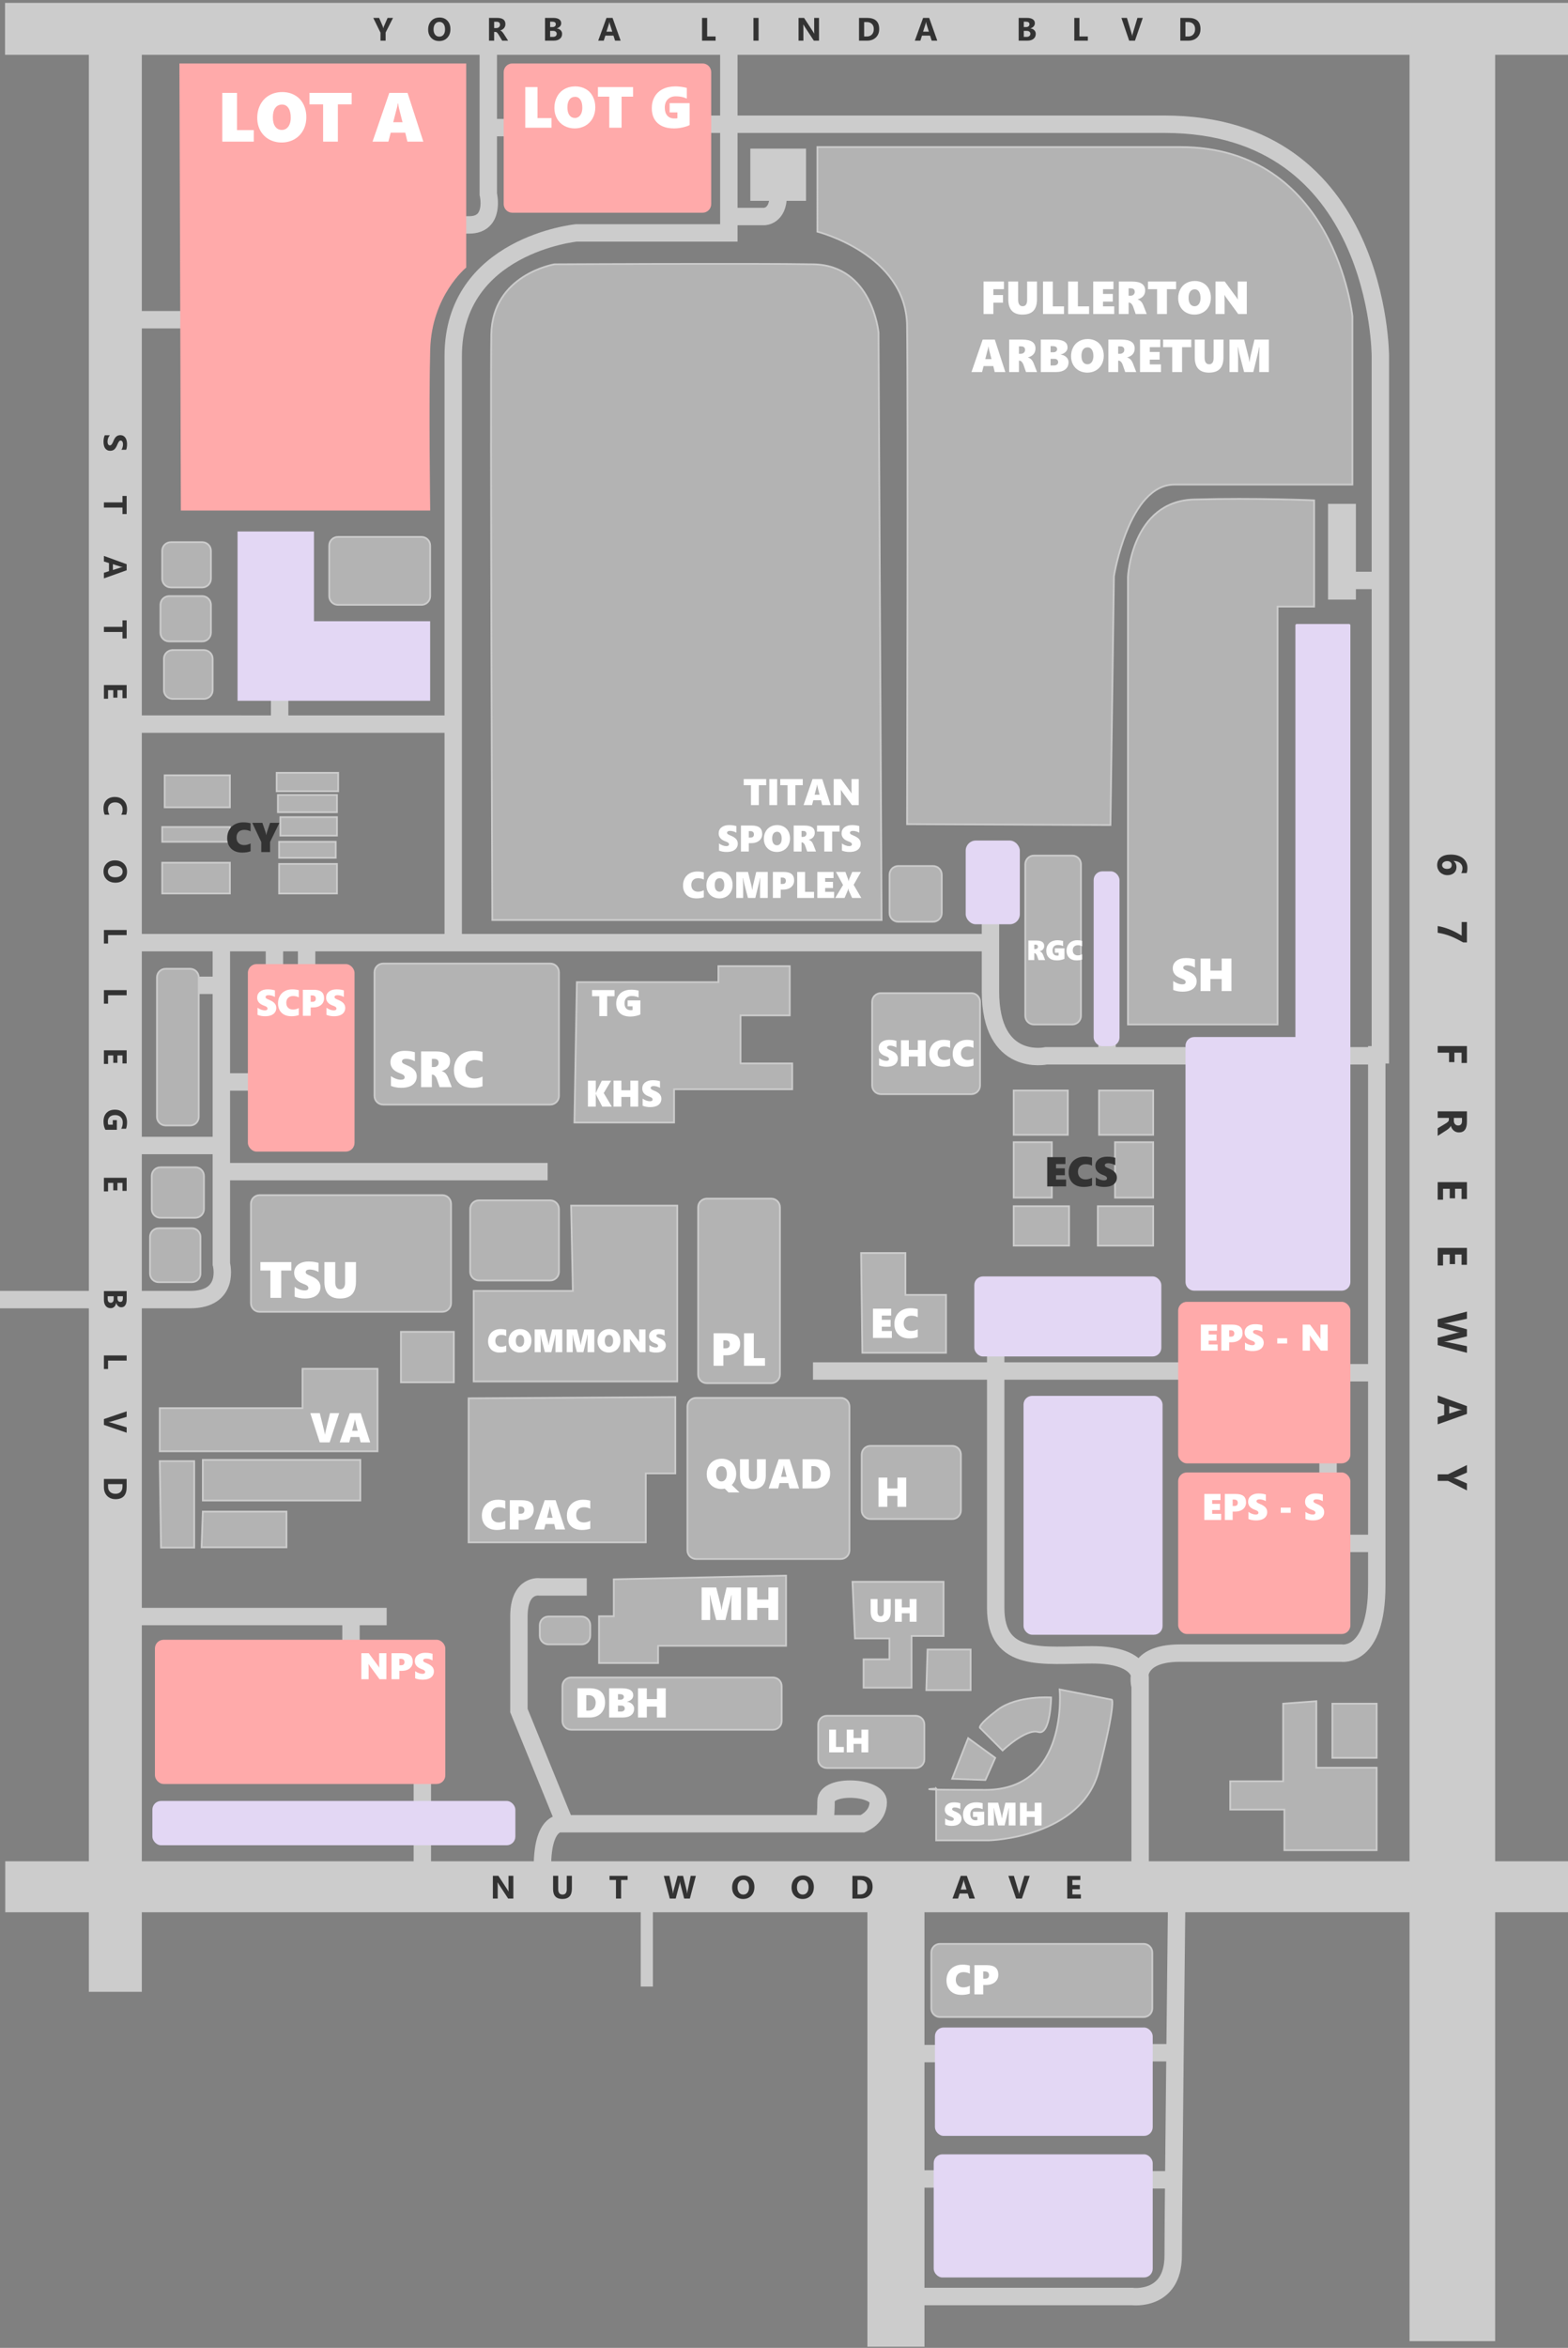 <?xml version="1.0" encoding="UTF-8" standalone="no"?>
<!-- Created with Inkscape (http://www.inkscape.org/) -->

<svg
   width="901.104"
   height="1348.343"
   viewBox="0 0 901.104 1348.343"
   version="1.1"
   id="svg1"
   xml:space="preserve"
   xmlns="http://www.w3.org/2000/svg"
   xmlns:svg="http://www.w3.org/2000/svg"><rect x="0" y="0" width="901.104" height="1348.343" fill="#808080" stroke="none"/><defs
     id="defs1" /><g
     id="layer1"
     style="display:inline"
     transform="translate(0,-1.656)" /><path
     id="path126"
     style="display:inline;fill:none;fill-opacity:1;stroke:#cccccc;stroke-width:10;stroke-dasharray:none;stroke-opacity:1"
     d="m 418.209,124.344 h 21 c 0,0 8,0 8,-12 0,-12 0,-12 0,-12 m 342,233 h -17 m -305,454 h 278 m -90,288 V 963.344 c 0,0 0.5,-13 -27.5,-13 -28,0 -55.5,5 -55.5,-27 v -147 m 64,-275 v 106 m 155,-1 h -190 c 0,0 -32,7 -32,-37 0,-44 0,-55 0,-55 m 194,322 v 16 m 7,-64 h 21 m -21,98 h 23 m -138,184.5 V 968.344 c 0,0 -6,-19 23,-19 29,0 92.5,0 92.5,0 0,0 20.5,3.5 20.5,-39 0,-42.5 0,-304.595 0,-304.595 h 2.055 V 204.344 c 0,0 -0.055,-133 -124.055,-133 -124,0 -263,0 -263,0 m 253.5,1180.5 h 15 m -16.5,-73 h 17 m -147.5,140 h 78 45 c 0,0 23.5,3 23.5,-23.5 0,-26.5 2,-203 2,-203 m -149.5,159 h 14 m -13,-72 h 18 m -208.5,-268 h -27 c 0,0 -12,-2 -12,17 0,19 0,54 0,54 l 26.5,65 h 171 c 0,0 9,-3.5 9,-12.5 0,-9 -30,-10.5 -30,-0.5 0,10 -1,13 -1,13 h -149 c 0,0 -13,-4.5 -13,25 m -69,-49.5 v 58 m -41,-149.5 v 19.5 m -121.5,-22.5 H 222.209 m -231.5,-182 h 66.5 m 13.392,-562.738 h 45.255 m 13.353,489.238 h 185.5 m -138.5,-131.5 v 20.5 m -18.5,-18 v 16.5 m -48,5.5 h 14 m 4,55.5 h 22.5 m -73.5,36.5 h 50 m 0.5,-117.5 v 185.5 c 0,0 5.5,20.5 -18,20.5 -23.5,0 -35.5,0 -35.5,0 m 0.5,-205 H 572.209 m -411.5,-144.5 v 18.5 m -82,0.5 H 259.209 M 418.851,26.274 V 133.755 h -87.681 c 0,0 -70.711,7.071 -70.711,70.711 0,63.64 0,186.676 0,186.676 V 541.844 M 283.086,73.297 h 22.981 M 280.611,28.042 v 83.439 c 0,0 4.243,17.678 -10.96,17.678 -15.203,0 -27.931,0 -27.931,0" /><path
     id="rect21"
     style="display:inline;fill:#cccccc"
     d="m 368.209,1093.844 h 7 v 47 h -7 z m 63,-1008.5 h 32 v 30 h -32 z m 332,204 h 16 v 55 h -16 z m -206,195 h 27 v 44 h -27 z" /><path
     id="rect7"
     style="display:inline;fill:#cccccc"
     d="m 498.485,1092.32 h 32.796 v 255.339 H 498.485 Z M 51.055,7.714 h 30.453 V 1143.857 H 51.055 Z M 810.046,2.199 H 859.24 V 1344.488 H 810.046 Z M 3.022,1068.895 H 901.395 v 29.282 H 3.022 Z M 2.899,1.656 H 901.518 V 31.472 H 2.899 Z" /><path
     id="rect46"
     style="fill:#b3b3b3;stroke:#cccccc"
     d="m 765.687,978.394 h 25.456 v 31.113 H 765.687 Z m -28.284,10e-6 v 44.548 h -30.406 v 16.264 h 31.113 v 23.334 h 53.033 v -47.376 H 756.494 V 976.979 Z M 230.407,764.847 h 30.406 v 28.991 h -30.406 z m 122.329,142.128 v 21.213 h -8.485 v 26.87 h 33.941 v -9.899 h 73.539 V 904.854 Z M 269.298,803.031 v 82.731 h 101.823 v -39.598 h 16.971 V 802.324 Z M 630.889,692.722 h 31.82 v 22.627 h -31.82 z m 9.9,-36.77 h 21.92 v 31.82 H 640.788 Z m -9.192,-29.698 h 31.113 v 25.456 h -31.113 z m -49.05,66.468 h 31.82 v 22.627 h -31.82 z m 0,-36.77 h 21.92 v 31.82 h -21.92 z m 0,-29.698 h 31.113 v 25.456 h -31.113 z M 158.989,443.821 h 35.355 v 10.607 h -35.355 z m 0.707,12.728 h 33.941 v 9.899 h -33.941 z m 1.414,12.728 h 32.527 v 10.607 h -32.527 z m -0.707,14.142 h 32.527 v 9.192 H 160.403 Z M 93.228,474.934 H 132.119 v 8.485 H 93.228 Z m 67.175,21.213 h 33.234 v 16.971 H 160.403 Z M 93.228,495.44 H 132.119 V 513.117 H 93.228 Z m 1.414,-50.205 H 132.119 v 18.385 H 94.642 Z M 576.182,1005.264 c 0,0 13.435,-12.728 20.506,-10.607 7.071,2.121 7.371,-19.83 7.371,-19.83 0,0 -19.392,-1.384 -30.706,7.102 -11.314,8.485 -10.253,10.253 -10.253,10.253 z m -28.991,16.263 19.092,0.707 5.657,-12.728 -15.556,-11.314 z m -9.192,5.657 v 29.698 h 30.406 c 0,0 53.205,-1.329 63.104,-40.219 9.899,-38.891 7.468,-40.567 7.468,-40.567 l -30.001,-5.869 c 0,0 5.391,57.664 -42.692,57.664 -48.083,0 -28.284,-0.707 -28.284,-0.707 z m -4.95,-79.903 h 24.749 v 23.335 H 532.341 Z M 116.562,838.386 h 90.51 v 23.335 h -90.51 z m 0,29.698 h 48.083 V 888.591 H 115.855 Z M 91.814,839.094 H 111.613 v 49.669 H 92.521 Z M 173.838,786.061 h 43.134 v 47.376 H 91.814 V 808.688 H 173.838 Z m 316.077,122.329 h 52.326 v 31.113 h -18.385 v 29.698 h -27.577 v -16.263 h 14.849 V 940.917 h -19.799 z m -158.392,-344.361 h 81.317 v -9.192 h 41.012 v 28.284 h -28.284 v 27.577 h 29.698 v 14.849 h -67.882 v 19.092 H 330.109 Z m 163.342,155.563 h 25.456 v 24.042 h 23.335 v 33.234 H 495.572 Z M 315.209,928.344 h 19 c 2.77,0 5,2.23 5,5 v 6 c 0,2.77 -2.23,5 -5,5 h -19 c -2.77,0 -5,-2.23 -5,-5 v -6 c 0,-2.77 2.23,-5 5,-5 z m 225,188 h 117 c 2.77,0 5,2.23 5,5 v 32 c 0,2.77 -2.23,5 -5,5 h -117 c -2.77,0 -5,-2.23 -5,-5 v -32 c 0,-2.77 2.23,-5 5,-5 z m -346,-808 h 48 c 2.77,0 5,2.23 5,5 v 29 c 0,2.77 -2.23,5 -5,5 h -48 c -2.77,0 -5,-2.23 -5,-5 v -29 c 0,-2.77 2.23,-5 5,-5 z m -95,65 h 18 c 2.77,0 5,2.23 5,5 v 18 c 0,2.77 -2.23,5 -5,5 H 99.209 c -2.77,0 -5,-2.23 -5,-5 v -18 c 0,-2.77 2.23,-5 5,-5 z m -2,-31 h 19 c 2.77,0 5,2.23 5,5 v 16 c 0,2.77 -2.23,5 -5,5 H 97.209 c -2.77,0 -5,-2.23 -5,-5 v -16 c 0,-2.77 2.23,-5 5,-5 z m 1,-31 h 18 c 2.77,0 5,2.23 5,5 v 16 c 0,2.77 -2.23,5 -5,5 H 98.209 c -2.77,0 -5,-2.23 -5,-5 v -16 c 0,-2.77 2.23,-5 5,-5 z m 418,186 h 20 c 2.77,0 5,2.23 5,5 v 22 c 0,2.77 -2.23,5 -5,5 h -20 c -2.77,0 -5,-2.23 -5,-5 v -22 c 0,-2.77 2.23,-5 5,-5 z m -10,73 h 52 c 2.77,0 5,2.23 5,5 v 48 c 0,2.77 -2.23,5 -5,5 h -52 c -2.77,0 -5,-2.23 -5,-5 v -48 c 0,-2.77 2.23,-5 5,-5 z m -31,415 h 51 c 2.77,0 5,2.23 5,5 v 20 c 0,2.77 -2.23,5 -5,5 h -51 c -2.77,0 -5,-2.23 -5,-5 v -20 c 0,-2.77 2.23,-5 5,-5 z m -147,-22 h 116 c 2.77,0 5,2.23 5,5 v 20 c 0,2.77 -2.23,5 -5,5 h -116 c -2.77,0 -5,-2.23 -5,-5 v -20 c 0,-2.77 2.23,-5 5,-5 z m 172,-133 h 47 c 2.77,0 5,2.23 5,5 v 32 c 0,2.77 -2.23,5 -5,5 h -47 c -2.77,0 -5,-2.23 -5,-5 v -32 c 0,-2.77 2.23,-5 5,-5 z m -225,-141 h 41 c 2.77,0 5,2.23 5,5 v 36 c 0,2.77 -2.23,5 -5,5 h -41 c -2.77,0 -5,-2.23 -5,-5 v -36 c 0,-2.77 2.23,-5 5,-5 z m 131,-1 h 37 c 2.77,0 5,2.23 5,5 v 96 c 0,2.77 -2.23,5 -5,5 h -37 c -2.77,0 -5,-2.23 -5,-5 v -96 c 0,-2.77 2.23,-5 5,-5 z m -257,-2 h 105 c 2.77,0 5,2.23 5,5 v 57 c 0,2.77 -2.23,5 -5,5 h -105 c -2.77,0 -5,-2.23 -5,-5 v -57 c 0,-2.77 2.23,-5 5,-5 z m -58,19 h 19 c 2.77,0 5,2.23 5,5 v 21 c 0,2.77 -2.23,5 -5,5 H 91.209 c -2.77,0 -5,-2.23 -5,-5 v -21 c 0,-2.77 2.23,-5 5,-5 z m 1,-35 h 20 c 2.77,0 5,2.23 5,5 v 19 c 0,2.77 -2.23,5 -5,5 H 92.209 c -2.77,0 -5,-2.23 -5,-5 v -19 c 0,-2.77 2.23,-5 5,-5 z m 3,-114 h 14 c 2.77,0 5,2.23 5,5 v 80 c 0,2.77 -2.23,5 -5,5 H 95.209 c -2.77,0 -5,-2.23 -5,-5 v -80 c 0,-2.77 2.23,-5 5,-5 z m 125,-3 h 96 c 2.77,0 5,2.23 5,5 v 71 c 0,2.77 -2.23,5 -5,5 h -96 c -2.77,0 -5,-2.23 -5,-5 v -71 c 0,-2.77 2.23,-5 5,-5 z m 374,-62 h 22 c 2.77,0 5,2.23 5,5 v 87 c 0,2.77 -2.23,5 -5,5 h -22 c -2.77,0 -5,-2.23 -5,-5 v -87 c 0,-2.77 2.23,-5 5,-5 z m 161,-204 v 61 h -21 v 240 h -86 v -257 c 0,0 2,-43.5 38,-44.5 36,-1 69,0.5 69,0.5 z m -427,405 h 61 v 101 h -117 v -52 h 57 z m 71.835,110.427 h 83.117 c 2.77,0 5,2.23 5,5 v 82.531 c 0,2.77 -2.23,5 -5,5 h -83.117 c -2.77,0 -5,-2.23 -5,-5 v -82.531 c 0,-2.77 2.23,-5 5,-5 z m 69.695,-669.73 c 0,0 50.951,12.884 51.536,53.879 0.586,40.995 0,286.378 0,286.378 l 116.885,0.5 2,-142.924 c 0,0 8.442,-52.594 34.796,-52.594 h 102.244 v -96.631 c 0,0 -9.956,-97.216 -98.973,-97.216 H 469.738 Z m -186.819,395.307 h 223.715 l -1.757,-337.329 c 0,0 -3.514,-38.652 -37.481,-39.238 -33.967,-0.586 -148.753,0 -148.753,0 0,0 -35.724,5.856 -36.31,40.409 -0.586,34.553 0.586,336.158 0.586,336.158 z" /><rect
     style="fill:#e3d7f4;fill-opacity:1"
     id="rect60"
     width="125.158"
     height="62.225"
     x="537.291"
     y="1164.362"
     rx="5" /><rect
     style="fill:#e3d7f4;fill-opacity:1"
     id="rect61"
     width="125.865"
     height="70.711"
     x="536.584"
     y="1237.195"
     rx="5" /><rect
     style="fill:#e3d7f4;fill-opacity:1"
     id="rect62"
     width="79.903"
     height="137.179"
     x="588.203"
     y="801.617"
     rx="5" /><rect
     style="fill:#e3d7f4;fill-opacity:1"
     id="rect63"
     width="107.48"
     height="45.962"
     x="559.918"
     y="733.028"
     rx="5" /><rect
     style="fill:#e3d7f4;fill-opacity:1"
     id="rect65"
     width="208.596"
     height="25.456"
     x="87.571"
     y="1034.255"
     rx="5" /><path
     id="rect65-2"
     style="fill:#e3d7f4;stroke-width:1.254"
     d="m 745.204,358.344 h 30.082 c 0.42,0 0.757,0.338 0.757,0.757 v 262.941 c 0,0.42 -0.338,0.757 -0.757,0.757 H 745.204 c -0.42,0 -0.757,-0.338 -0.757,-0.757 V 359.101 c 0,-0.42 0.338,-0.757 0.757,-0.757 z M 686.291,595.556 h 84.752 c 2.77,0 5,2.23 5,5 v 135.664 c 0,2.77 -2.23,5 -5,5 h -84.752 c -2.77,0 -5,-2.23 -5,-5 v -135.664 c 0,-2.77 2.23,-5 5,-5 z" /><path
     style="fill:#e3d7f4;fill-opacity:1"
     d="m 136.509,305.219 v 97.216 H 247.195 V 356.756 h -66.763 v -51.536 z"
     id="path23" /><rect
     style="fill:#e3d7f4;fill-opacity:1;stroke-width:1.127"
     id="rect10"
     width="31.113"
     height="48.083"
     x="554.969"
     y="482.712"
     rx="5.789" /><rect
     style="fill:#e3d7f4;fill-opacity:1"
     id="rect11"
     width="14.849"
     height="100.409"
     x="628.508"
     y="500.389"
     rx="5" /><path
     id="rect16"
     style="fill:#ffaaaa"
     d="M 294.463,36.442 H 403.727 c 2.77,0 5,2.23 5,5 v 75.721 c 0,2.77 -2.23,5 -5,5 H 294.463 c -2.77,0 -5,-2.23 -5,-5 V 41.442 c 0,-2.77 2.23,-5 5,-5 z m -191.35,-10e-7 H 267.929 V 153.635 c 0,0 -19.877,16.15 -20.706,47.209 -0.828,31.058 0,92.347 0,92.347 H 103.942 Z" /><rect
     style="fill:#ffaaaa;fill-opacity:1"
     id="rect17"
     width="61.288"
     height="107.669"
     x="142.454"
     y="553.666"
     rx="5" /><rect
     style="fill:#ffaaaa;fill-opacity:1"
     id="rect18"
     width="166.887"
     height="82.822"
     x="89.034"
     y="941.687"
     rx="5" /><rect
     style="fill:#ffaaaa;fill-opacity:1"
     id="rect19"
     width="98.972"
     height="92.761"
     x="677.071"
     y="845.614"
     rx="5" /><rect
     style="fill:#ffaaaa;fill-opacity:1"
     id="rect19-7"
     width="98.972"
     height="92.761"
     x="677.071"
     y="747.617"
     rx="5" /><path
     id="text11"
     style="font-weight:900;font-size:18.667px;font-family:'Segoe UI';-inkscape-font-specification:'Segoe UI Heavy';fill:#ffffff"
     d="m 476.494,1006.344 v -13.07 h 3.938 v 9.99 h 4.503 v 3.081 z m 18.557,0 v -4.876 h -4.521 v 4.876 h -3.938 v -13.07 h 3.938 v 4.84 h 4.521 v -4.84 h 3.938 v 13.07 z M 511.887,925.374 q 0,3.145 -1.44,4.676 -1.431,1.522 -4.421,1.522 -2.789,0 -4.238,-1.522 -1.44,-1.531 -1.44,-4.603 v -7.173 h 3.956 v 7.319 q 0,1.258 0.465,1.941 0.474,0.674 1.349,0.674 0.884,0 1.34,-0.638 0.465,-0.638 0.465,-1.887 v -7.41 h 3.965 z m 10.883,5.97 v -4.876 h -4.521 v 4.876 h -3.938 v -13.07 h 3.938 v 4.84 h 4.521 v -4.84 h 3.938 v 13.07 z m 29.802,113.044 q 0,1.303 -0.702,2.269 -0.693,0.966 -1.951,1.44 -1.258,0.474 -3.026,0.474 -2.051,0 -3.755,-0.693 v -3.582 q 0.82,0.602 1.814,0.975 0.994,0.365 1.85,0.365 0.647,0 1.003,-0.228 0.355,-0.237 0.355,-0.684 0,-0.319 -0.182,-0.556 -0.173,-0.246 -0.538,-0.456 -0.355,-0.21 -1.331,-0.574 -3.154,-1.212 -3.154,-3.919 0,-1.896 1.44,-3.026 1.44,-1.139 3.865,-1.139 0.684,0 1.258,0.055 0.574,0.055 1.039,0.137 0.474,0.082 1.322,0.31 v 3.327 q -1.65,-0.902 -3.245,-0.902 -0.656,0 -1.057,0.246 -0.401,0.246 -0.401,0.674 0,0.41 0.319,0.684 0.328,0.264 1.358,0.693 2.033,0.82 2.871,1.796 0.848,0.975 0.848,2.315 z m 13.043,3.099 q -0.738,0.419 -2.206,0.756 -1.467,0.328 -2.798,0.328 -3.436,0 -5.305,-1.714 -1.868,-1.723 -1.868,-4.822 0,-2.078 0.939,-3.691 0.948,-1.613 2.661,-2.452 1.714,-0.839 4.038,-0.839 1.704,0 3.637,0.483 v 3.436 q -0.902,-0.41 -1.732,-0.565 -0.829,-0.164 -1.814,-0.164 -1.622,0 -2.589,0.975 -0.957,0.975 -0.957,2.68 0,1.631 0.802,2.552 0.811,0.92 2.26,0.92 0.674,0 0.994,-0.073 v -1.869 h -2.507 v -2.98 h 6.444 z m 14.091,0.857 v -7.164 q 0,-1.012 0.064,-2.224 l 0.027,-0.602 h -0.109 q -0.292,1.54 -0.447,2.133 l -1.923,7.857 h -3.701 l -2.014,-7.766 q -0.082,-0.292 -0.428,-2.224 h -0.109 q 0.128,3.062 0.128,3.828 v 6.162 h -3.454 v -13.07 h 5.897 l 1.796,7.1 q 0.064,0.219 0.164,0.893 0.109,0.665 0.137,1.03 h 0.055 q 0.1,-0.829 0.319,-1.96 l 1.677,-7.064 h 5.806 v 13.07 z m 14.911,0 v -4.876 h -4.521 v 4.876 h -3.938 v -13.07 h 3.938 v 4.84 h 4.521 v -4.84 h 3.938 v 13.07 z m -37.253,96.543 q -2.086,0.75 -4.816,0.75 -2.684,0 -4.629,-1.02 -1.945,-1.031 -2.977,-2.918 -1.02,-1.899 -1.02,-4.371 0,-2.66 1.148,-4.734 1.148,-2.074 3.246,-3.199 2.098,-1.137 4.828,-1.137 2.18,0 4.219,0.527 v 4.676 q -0.703,-0.422 -1.676,-0.656 -0.973,-0.234 -1.969,-0.234 -2.062,0 -3.258,1.184 -1.184,1.184 -1.184,3.211 0,2.016 1.184,3.188 1.195,1.16 3.188,1.16 1.84,0 3.715,-0.938 z m 16.348,-10.805 q 0,1.723 -0.879,3.059 -0.867,1.336 -2.484,2.074 -1.617,0.727 -3.762,0.727 h -1.547 v 5.402 h -5.062 v -16.805 h 6.891 q 3.551,0 5.191,1.348 1.652,1.348 1.652,4.195 z m -5.355,0.176 q 0,-1.031 -0.598,-1.559 -0.598,-0.527 -1.758,-0.527 h -0.961 v 4.149 h 1.137 q 2.18,0 2.18,-2.062 z m -52.621,-268.914 v -6.27 h -5.812 v 6.27 h -5.062 v -16.805 h 5.062 v 6.223 h 5.812 v -6.223 h 5.062 v 16.805 z M 347.705,977.73 q 0,2.555 -1.078,4.523 -1.066,1.957 -3.059,3.023 -1.992,1.066 -4.594,1.066 h -7.113 v -16.805 h 6.961 q 8.883,0 8.883,8.191 z m -5.379,0.047 q 0,-1.23 -0.504,-2.215 -0.492,-0.984 -1.418,-1.523 -0.926,-0.539 -2.18,-0.539 h -1.301 v 8.883 h 1.418 q 1.816,0 2.895,-1.242 1.09,-1.254 1.09,-3.363 z m 22.102,3.41 q 0,2.473 -1.734,3.82 -1.734,1.336 -4.957,1.336 h -7.664 v -16.805 h 7.137 q 6.691,0 6.691,4.066 0,0.879 -0.422,1.617 -0.422,0.727 -1.289,1.277 -0.855,0.551 -1.887,0.75 v 0.047 q 1.195,0.141 2.145,0.715 0.949,0.562 1.465,1.418 0.516,0.844 0.516,1.758 z m -5.906,-6.703 q 0,-1.559 -2.449,-1.559 h -0.938 v 3.176 h 1.465 q 0.844,0 1.383,-0.445 0.539,-0.457 0.539,-1.172 z m 0.527,6.68 q 0,-0.727 -0.527,-1.195 -0.527,-0.469 -1.395,-0.469 h -1.992 v 3.434 h 1.688 q 1.031,0 1.629,-0.469 0.598,-0.48 0.598,-1.301 z m 18.48,5.18 v -6.27 h -5.812 v 6.27 h -5.062 v -16.805 h 5.062 v 6.223 h 5.812 v -6.223 h 5.062 v 16.805 z m -188.094,-158 h -5.684 l -5.426,-16.805 h 5.449 l 2.566,10.348 q 0.305,1.254 0.34,1.875 h 0.117 q 0.07,-0.785 0.363,-1.945 l 2.496,-10.277 h 5.273 z m 17.812,0 -0.738,-3.094 h -5.016 l -0.797,3.094 h -5.473 l 5.789,-16.805 h 6.281 l 5.449,16.805 z m -3.188,-13.148 h -0.117 q -0.023,0.281 -0.164,0.926 -0.141,0.645 -1.418,5.531 h 3.211 L 204.4,817.082 q -0.246,-1.008 -0.34,-1.887 z m 86.305,62.691 q -2.086,0.75 -4.816,0.75 -2.684,0 -4.629,-1.02 -1.945,-1.031 -2.977,-2.918 -1.02,-1.898 -1.02,-4.371 0,-2.66 1.148,-4.734 1.148,-2.074 3.246,-3.199 2.098,-1.137 4.828,-1.137 2.18,0 4.219,0.527 v 4.676 q -0.703,-0.422 -1.676,-0.656 -0.973,-0.234 -1.969,-0.234 -2.062,0 -3.258,1.184 -1.184,1.184 -1.184,3.211 0,2.016 1.184,3.188 1.195,1.16 3.188,1.16 1.84,0 3.715,-0.938 z m 16.348,-10.805 q 0,1.723 -0.879,3.059 -0.867,1.336 -2.484,2.074 -1.617,0.727 -3.762,0.727 h -1.547 v 5.402 h -5.062 v -16.805 h 6.891 q 3.551,0 5.191,1.348 1.652,1.348 1.652,4.195 z m -5.355,0.176 q 0,-1.031 -0.598,-1.559 -0.598,-0.527 -1.758,-0.527 h -0.961 v 4.148 h 1.137 q 2.18,0 2.18,-2.062 z m 17.895,11.086 -0.738,-3.094 h -5.016 l -0.797,3.094 h -5.473 l 5.789,-16.805 h 6.281 l 5.449,16.805 z m -3.188,-13.148 h -0.117 q -0.023,0.281 -0.164,0.926 -0.141,0.645 -1.418,5.531 h 3.211 l -1.172,-4.57 q -0.246,-1.008 -0.34,-1.887 z m 23.156,12.691 q -2.086,0.75 -4.816,0.75 -2.684,0 -4.629,-1.02 -1.945,-1.031 -2.977,-2.918 -1.02,-1.898 -1.02,-4.371 0,-2.66 1.148,-4.734 1.148,-2.074 3.246,-3.199 2.098,-1.137 4.828,-1.137 2.18,0 4.219,0.527 v 4.676 q -0.703,-0.422 -1.676,-0.656 -0.973,-0.234 -1.969,-0.234 -2.062,0 -3.258,1.184 -1.184,1.184 -1.184,3.211 0,2.016 1.184,3.188 1.195,1.16 3.188,1.16 1.84,0 3.715,-0.938 z m 83.848,-31.534 q 0,3.902 -2.52,6.422 l 4.441,4.289 h -6.352 l -2.133,-2.168 q -0.938,0.199 -1.957,0.199 -2.367,0 -4.312,-1.066 -1.934,-1.078 -3.012,-3.012 -1.078,-1.945 -1.078,-4.395 0,-2.566 1.09,-4.617 1.09,-2.051 3.059,-3.164 1.969,-1.125 4.477,-1.125 2.414,0 4.312,1.078 1.91,1.066 2.941,3.059 1.043,1.98 1.043,4.5 z m -5.367,0.141 q 0,-2.074 -0.797,-3.27 -0.797,-1.195 -2.18,-1.195 -1.512,0 -2.355,1.148 -0.844,1.148 -0.844,3.246 0,2.051 0.832,3.199 0.844,1.148 2.285,1.148 1.371,0 2.215,-1.16 0.844,-1.16 0.844,-3.117 z m 22.395,0.633 q 0,4.043 -1.852,6.012 -1.84,1.957 -5.684,1.957 -3.586,0 -5.449,-1.957 -1.852,-1.969 -1.852,-5.918 v -9.223 h 5.086 v 9.41 q 0,1.617 0.598,2.496 0.609,0.867 1.734,0.867 1.137,0 1.723,-0.82 0.598,-0.82 0.598,-2.426 v -9.527 h 5.098 z m 13.652,7.676 -0.738,-3.094 h -5.016 l -0.797,3.094 h -5.473 l 5.789,-16.805 h 6.281 l 5.449,16.805 z m -3.188,-13.148 h -0.117 q -0.023,0.281 -0.164,0.926 -0.141,0.645 -1.418,5.531 h 3.211 l -1.172,-4.57 q -0.246,-1.008 -0.34,-1.887 z m 26.496,4.535 q 0,2.555 -1.078,4.523 -1.066,1.957 -3.059,3.023 -1.992,1.066 -4.594,1.066 h -7.113 V 837.997 h 6.961 q 8.883,0 8.883,8.191 z m -5.379,0.047 q 0,-1.23 -0.504,-2.215 -0.492,-0.984 -1.418,-1.523 -0.926,-0.539 -2.18,-0.539 h -1.301 v 8.883 h 1.418 q 1.816,0 2.895,-1.242 1.09,-1.254 1.09,-3.363 z m -180.738,-70.059 q -1.622,0.583 -3.746,0.583 -2.087,0 -3.6,-0.793 -1.513,-0.802 -2.315,-2.27 -0.793,-1.477 -0.793,-3.4 0,-2.069 0.893,-3.682 0.893,-1.613 2.525,-2.488 1.632,-0.884 3.755,-0.884 1.695,0 3.281,0.41 v 3.637 q -0.547,-0.328 -1.303,-0.51 -0.757,-0.182 -1.531,-0.182 -1.604,0 -2.534,0.921 -0.921,0.921 -0.921,2.497 0,1.568 0.921,2.479 0.93,0.902 2.479,0.902 1.431,0 2.889,-0.729 z m 14.465,-6.216 q 0,1.969 -0.848,3.527 -0.848,1.549 -2.37,2.415 -1.522,0.857 -3.409,0.857 -1.841,0 -3.354,-0.829 -1.504,-0.839 -2.342,-2.342 -0.839,-1.513 -0.839,-3.418 0,-1.996 0.848,-3.591 0.848,-1.595 2.379,-2.461 1.531,-0.875 3.482,-0.875 1.878,0 3.354,0.839 1.486,0.829 2.288,2.379 0.811,1.54 0.811,3.5 z m -4.174,0.109 q 0,-1.613 -0.62,-2.543 -0.62,-0.93 -1.695,-0.93 -1.176,0 -1.832,0.893 -0.656,0.893 -0.656,2.525 0,1.595 0.647,2.488 0.656,0.893 1.777,0.893 0.684,0 1.23,-0.401 0.547,-0.401 0.848,-1.148 0.301,-0.747 0.301,-1.777 z m 17.992,6.462 v -7.164 q 0,-1.012 0.064,-2.224 l 0.027,-0.602 h -0.109 q -0.292,1.54 -0.447,2.133 l -1.923,7.857 h -3.701 l -2.014,-7.766 q -0.082,-0.292 -0.428,-2.224 h -0.109 q 0.128,3.062 0.128,3.828 v 6.161 h -3.454 v -13.07 h 5.897 l 1.796,7.1 q 0.064,0.219 0.164,0.893 0.109,0.665 0.137,1.03 h 0.055 q 0.1,-0.829 0.319,-1.96 l 1.677,-7.064 h 5.806 v 13.07 z m 18.421,0 v -7.164 q 0,-1.012 0.064,-2.224 l 0.027,-0.602 h -0.109 q -0.292,1.54 -0.447,2.133 l -1.923,7.857 h -3.701 l -2.014,-7.766 q -0.082,-0.292 -0.428,-2.224 h -0.109 q 0.128,3.062 0.128,3.828 v 6.161 h -3.454 v -13.07 h 5.897 l 1.796,7.1 q 0.064,0.219 0.164,0.893 0.109,0.665 0.137,1.03 h 0.055 q 0.1,-0.829 0.319,-1.96 l 1.677,-7.064 h 5.806 v 13.07 z m 18.885,-6.572 q 0,1.969 -0.848,3.527 -0.848,1.549 -2.37,2.415 -1.522,0.857 -3.409,0.857 -1.841,0 -3.354,-0.829 -1.504,-0.839 -2.342,-2.342 -0.839,-1.513 -0.839,-3.418 0,-1.996 0.848,-3.591 0.848,-1.595 2.379,-2.461 1.531,-0.875 3.482,-0.875 1.878,0 3.354,0.839 1.486,0.829 2.288,2.379 0.811,1.54 0.811,3.5 z m -4.174,0.109 q 0,-1.613 -0.62,-2.543 -0.62,-0.93 -1.695,-0.93 -1.176,0 -1.832,0.893 -0.656,0.893 -0.656,2.525 0,1.595 0.647,2.488 0.656,0.893 1.777,0.893 0.684,0 1.23,-0.401 0.547,-0.401 0.848,-1.148 0.301,-0.747 0.301,-1.777 z m 15.158,6.462 -4.612,-6.307 q -0.547,-0.747 -0.893,-1.349 h -0.036 q 0.055,0.966 0.055,2.169 v 5.487 h -3.646 v -13.07 h 3.719 l 4.421,5.997 q 0.082,0.118 0.201,0.283 0.118,0.164 0.237,0.337 0.118,0.173 0.219,0.337 0.109,0.164 0.164,0.292 h 0.036 q -0.055,-0.401 -0.055,-1.385 v -5.861 h 3.646 v 13.07 z m 15.103,-3.956 q 0,1.303 -0.702,2.27 -0.693,0.966 -1.951,1.44 -1.258,0.474 -3.026,0.474 -2.051,0 -3.755,-0.693 v -3.582 q 0.82,0.602 1.814,0.975 0.993,0.365 1.85,0.365 0.647,0 1.003,-0.228 0.355,-0.237 0.355,-0.684 0,-0.319 -0.182,-0.556 -0.173,-0.246 -0.538,-0.456 -0.355,-0.21 -1.331,-0.574 -3.154,-1.212 -3.154,-3.919 0,-1.896 1.44,-3.026 1.44,-1.139 3.865,-1.139 0.684,0 1.258,0.055 0.574,0.055 1.039,0.137 0.474,0.082 1.322,0.31 v 3.327 q -1.65,-0.902 -3.245,-0.902 -0.656,0 -1.057,0.246 -0.401,0.246 -0.401,0.674 0,0.41 0.319,0.684 0.328,0.264 1.358,0.693 2.033,0.82 2.871,1.796 0.848,0.975 0.848,2.315 z M 161.612,729.646 v 15.698 h -6.216 v -15.698 h -5.743 v -4.841 h 17.775 v 4.841 z m 22.544,9.482 q 0,2.048 -1.103,3.566 -1.089,1.518 -3.065,2.263 -1.977,0.745 -4.755,0.745 -3.223,0 -5.901,-1.089 v -5.629 q 1.289,0.945 2.85,1.533 1.561,0.573 2.908,0.573 1.017,0 1.576,-0.358 0.559,-0.372 0.559,-1.074 0,-0.501 -0.286,-0.874 -0.272,-0.387 -0.845,-0.716 -0.559,-0.329 -2.091,-0.902 -4.956,-1.905 -4.956,-6.159 0,-2.979 2.263,-4.755 2.263,-1.79 6.073,-1.79 1.074,0 1.977,0.086 0.902,0.086 1.633,0.215 0.745,0.129 2.077,0.487 v 5.228 q -2.592,-1.418 -5.099,-1.418 -1.031,0 -1.661,0.387 -0.63,0.387 -0.63,1.06 0,0.645 0.501,1.074 0.516,0.415 2.134,1.089 3.194,1.289 4.512,2.822 1.332,1.533 1.332,3.638 z m 20.41,-3.165 q 0,4.941 -2.263,7.348 -2.249,2.392 -6.947,2.392 -4.383,0 -6.66,-2.392 -2.263,-2.406 -2.263,-7.233 v -11.272 h 6.216 v 11.501 q 0,1.977 0.73,3.051 0.745,1.06 2.12,1.06 1.389,0 2.105,-1.003 0.73,-1.003 0.73,-2.965 v -11.645 h 6.23 z m 34.927,-117.835 q 0,2.048 -1.103,3.566 -1.089,1.518 -3.065,2.263 -1.977,0.745 -4.755,0.745 -3.223,0 -5.901,-1.089 v -5.629 q 1.289,0.945 2.85,1.533 1.561,0.573 2.908,0.573 1.017,0 1.576,-0.358 0.559,-0.372 0.559,-1.074 0,-0.501 -0.286,-0.874 -0.272,-0.387 -0.845,-0.716 -0.559,-0.329 -2.091,-0.902 -4.956,-1.905 -4.956,-6.159 0,-2.979 2.263,-4.755 2.263,-1.79 6.073,-1.79 1.074,0 1.977,0.086 0.902,0.086 1.633,0.215 0.745,0.129 2.077,0.487 v 5.228 q -2.592,-1.418 -5.099,-1.418 -1.031,0 -1.661,0.387 -0.63,0.387 -0.63,1.06 0,0.645 0.501,1.074 0.516,0.415 2.134,1.089 3.194,1.289 4.512,2.822 1.332,1.533 1.332,3.638 z m 13.163,6.216 -1.533,-4.426 q -0.444,-1.303 -1.16,-2.048 -0.702,-0.745 -1.533,-0.745 h -0.243 v 7.219 h -6.188 v -20.539 h 8.221 q 4.311,0 6.359,1.418 2.062,1.404 2.062,4.225 0,2.12 -1.203,3.552 -1.189,1.432 -3.552,2.077 v 0.057 q 1.303,0.401 2.163,1.303 0.874,0.902 1.561,2.678 l 2.02,5.228 z m -0.587,-14.022 q 0,-1.031 -0.63,-1.633 -0.63,-0.602 -1.977,-0.602 h -1.275 v 4.698 h 1.117 q 1.246,0 2.005,-0.702 0.759,-0.702 0.759,-1.762 z m 25.223,13.464 q -2.549,0.917 -5.887,0.917 -3.28,0 -5.658,-1.246 -2.378,-1.26 -3.638,-3.566 -1.246,-2.32 -1.246,-5.342 0,-3.251 1.404,-5.786 1.404,-2.535 3.967,-3.91 2.564,-1.389 5.901,-1.389 2.664,0 5.156,0.645 v 5.715 q -0.859,-0.516 -2.048,-0.802 -1.189,-0.286 -2.406,-0.286 -2.521,0 -3.982,1.447 -1.447,1.447 -1.447,3.924 0,2.464 1.447,3.896 1.461,1.418 3.896,1.418 2.249,0 4.54,-1.146 z m 142.995,306.559 v -10.234 q 0,-1.445 0.091,-3.177 l 0.039,-0.859 h -0.156 q -0.417,2.201 -0.638,3.047 l -2.747,11.224 h -5.286 l -2.878,-11.094 q -0.117,-0.417 -0.612,-3.177 h -0.156 q 0.182,4.375 0.182,5.469 v 8.802 h -4.935 v -18.672 h 8.424 l 2.565,10.143 q 0.091,0.312 0.234,1.276 0.156,0.951 0.195,1.471 h 0.078 q 0.143,-1.185 0.456,-2.799 l 2.396,-10.091 h 8.294 v 18.672 z m 21.302,0 v -6.966 h -6.458 v 6.966 h -5.625 v -18.672 h 5.625 v 6.914 h 6.458 v -6.914 h 5.625 v 18.672 z m 155.221,-379 -0.836,-2.414 q -0.242,-0.711 -0.633,-1.117 -0.383,-0.406 -0.836,-0.406 h -0.133 v 3.938 h -3.375 v -11.203 h 4.484 q 2.352,0 3.469,0.773 1.125,0.766 1.125,2.305 0,1.156 -0.656,1.938 -0.648,0.781 -1.938,1.133 v 0.031 q 0.711,0.219 1.18,0.711 0.477,0.492 0.852,1.461 l 1.102,2.852 z m -0.32,-7.648 q 0,-0.562 -0.344,-0.891 -0.344,-0.328 -1.078,-0.328 h -0.695 v 2.562 h 0.609 q 0.68,0 1.094,-0.383 0.414,-0.383 0.414,-0.961 z m 15.234,6.914 q -0.633,0.359 -1.891,0.648 -1.258,0.281 -2.398,0.281 -2.945,0 -4.547,-1.469 -1.602,-1.477 -1.602,-4.133 0,-1.781 0.805,-3.164 0.812,-1.383 2.281,-2.102 1.469,-0.719 3.461,-0.719 1.461,0 3.117,0.414 v 2.945 q -0.773,-0.352 -1.484,-0.484 -0.711,-0.141 -1.555,-0.141 -1.391,0 -2.219,0.836 -0.82,0.836 -0.82,2.297 0,1.398 0.688,2.188 0.695,0.789 1.938,0.789 0.578,0 0.852,-0.062 v -1.602 h -2.148 v -2.555 h 5.523 z m 10.156,0.43 q -1.391,0.5 -3.211,0.5 -1.789,0 -3.086,-0.68 -1.297,-0.688 -1.984,-1.945 -0.68,-1.266 -0.68,-2.914 0,-1.773 0.766,-3.156 0.766,-1.383 2.164,-2.133 1.398,-0.758 3.219,-0.758 1.453,0 2.812,0.352 v 3.117 q -0.469,-0.281 -1.117,-0.438 -0.648,-0.156 -1.312,-0.156 -1.375,0 -2.172,0.789 -0.789,0.789 -0.789,2.141 0,1.344 0.789,2.125 0.797,0.773 2.125,0.773 1.227,0 2.477,-0.625 z M 425.348,771.831 q 0,1.914 -0.977,3.398 -0.964,1.484 -2.76,2.305 -1.797,0.807 -4.18,0.807 h -1.719 v 6.003 h -5.625 v -18.672 h 7.656 q 3.945,0 5.768,1.497 1.836,1.497 1.836,4.661 z m -5.951,0.195 q 0,-1.146 -0.664,-1.732 -0.664,-0.586 -1.953,-0.586 h -1.068 v 4.609 h 1.263 q 2.422,0 2.422,-2.292 z m 8.177,12.318 v -18.672 h 5.625 v 14.271 h 6.432 v 4.401 z m -81.434,-148.812 -3.312,-6.312 q -0.333,-0.75 -0.396,-1.031 h -0.052 v 7.344 h -4.5 v -14.937 h 4.5 v 7.104 h 0.052 q 0.198,-0.562 0.448,-1.042 l 2.979,-6.062 h 5.333 l -4.24,7.125 4.646,7.812 z m 16.125,0 v -5.573 h -5.167 v 5.573 h -4.5 v -14.937 h 4.5 v 5.531 h 5.167 v -5.531 h 4.5 v 14.937 z m 17.823,-4.521 q 0,1.49 -0.802,2.594 -0.792,1.104 -2.229,1.646 -1.438,0.542 -3.458,0.542 -2.344,0 -4.292,-0.792 v -4.094 q 0.938,0.688 2.073,1.115 1.135,0.417 2.115,0.417 0.74,0 1.146,-0.26 0.406,-0.271 0.406,-0.781 0,-0.365 -0.208,-0.635 -0.198,-0.281 -0.615,-0.521 -0.406,-0.24 -1.521,-0.656 -3.604,-1.385 -3.604,-4.479 0,-2.167 1.646,-3.458 1.646,-1.302 4.417,-1.302 0.781,0 1.438,0.062 0.656,0.062 1.187,0.156 0.542,0.094 1.51,0.354 v 3.802 q -1.885,-1.031 -3.708,-1.031 -0.75,0 -1.208,0.281 -0.458,0.281 -0.458,0.771 0,0.469 0.365,0.781 0.375,0.302 1.552,0.792 2.323,0.938 3.281,2.052 0.969,1.115 0.969,2.646 z m -31.161,-58.896 v 11.417 h -4.521 v -11.417 h -4.177 v -3.521 h 12.927 v 3.521 z m 19.104,10.437 q -0.844,0.479 -2.521,0.865 -1.677,0.375 -3.198,0.375 -3.927,0 -6.062,-1.958 -2.135,-1.969 -2.135,-5.51 0,-2.375 1.073,-4.219 1.083,-1.844 3.042,-2.802 1.958,-0.958 4.615,-0.958 1.948,0 4.156,0.552 v 3.927 q -1.031,-0.469 -1.979,-0.646 -0.948,-0.188 -2.073,-0.188 -1.854,0 -2.958,1.115 -1.094,1.115 -1.094,3.062 0,1.865 0.917,2.917 0.927,1.052 2.583,1.052 0.771,0 1.135,-0.083 v -2.135 h -2.865 v -3.406 h 7.365 z m 147.927,25.271 q 0,1.49 -0.802,2.594 -0.792,1.104 -2.229,1.646 -1.438,0.542 -3.458,0.542 -2.344,0 -4.292,-0.792 v -4.094 q 0.938,0.688 2.073,1.115 1.135,0.417 2.115,0.417 0.74,0 1.146,-0.26 0.406,-0.271 0.406,-0.781 0,-0.365 -0.208,-0.635 -0.198,-0.281 -0.615,-0.521 -0.406,-0.24 -1.521,-0.656 -3.604,-1.385 -3.604,-4.479 0,-2.167 1.646,-3.458 1.646,-1.302 4.417,-1.302 0.781,0 1.438,0.062 0.656,0.062 1.188,0.156 0.542,0.094 1.51,0.354 v 3.802 q -1.885,-1.031 -3.708,-1.031 -0.75,0 -1.208,0.281 -0.458,0.281 -0.458,0.771 0,0.469 0.365,0.781 0.375,0.302 1.552,0.792 2.323,0.938 3.281,2.052 0.969,1.115 0.969,2.646 z m 11.49,4.521 v -5.573 h -5.167 v 5.573 h -4.5 v -14.937 h 4.5 v 5.531 h 5.167 v -5.531 h 4.5 v 14.937 z m 18.562,-0.406 q -1.854,0.667 -4.281,0.667 -2.385,0 -4.115,-0.906 -1.729,-0.917 -2.646,-2.594 -0.906,-1.688 -0.906,-3.885 0,-2.365 1.021,-4.208 1.021,-1.844 2.885,-2.844 1.865,-1.01 4.292,-1.01 1.937,0 3.75,0.469 v 4.156 q -0.625,-0.375 -1.49,-0.583 -0.865,-0.208 -1.75,-0.208 -1.833,0 -2.896,1.052 -1.052,1.052 -1.052,2.854 0,1.792 1.052,2.833 1.062,1.031 2.833,1.031 1.635,0 3.302,-0.833 z m 13.437,0 q -1.854,0.667 -4.281,0.667 -2.385,0 -4.115,-0.906 -1.729,-0.917 -2.646,-2.594 -0.906,-1.688 -0.906,-3.885 0,-2.365 1.021,-4.208 1.021,-1.844 2.885,-2.844 1.865,-1.01 4.292,-1.01 1.937,0 3.75,0.469 v 4.156 q -0.625,-0.375 -1.49,-0.583 -0.865,-0.208 -1.75,-0.208 -1.833,0 -2.896,1.052 -1.052,1.052 -1.052,2.854 0,1.792 1.052,2.833 1.062,1.031 2.833,1.031 1.635,0 3.302,-0.833 z m -57.767,156.406 v -16.805 h 10.465 v 3.961 h -5.402 v 2.449 h 5.074 v 3.961 h -5.074 v 2.473 h 5.789 v 3.961 z m 25.746,-0.457 q -2.086,0.75 -4.816,0.75 -2.684,0 -4.629,-1.02 -1.945,-1.031 -2.977,-2.918 -1.02,-1.898 -1.02,-4.371 0,-2.66 1.148,-4.734 1.148,-2.074 3.246,-3.199 2.098,-1.137 4.828,-1.137 2.18,0 4.219,0.527 v 4.676 q -0.703,-0.422 -1.676,-0.656 -0.973,-0.234 -1.969,-0.234 -2.062,0 -3.258,1.184 -1.184,1.184 -1.184,3.211 0,2.016 1.184,3.188 1.195,1.16 3.188,1.16 1.84,0 3.715,-0.938 z m 160.275,-204.366 q 0,1.862 -1.003,3.242 -0.99,1.38 -2.786,2.057 -1.797,0.677 -4.323,0.677 -2.93,0 -5.365,-0.99 v -5.117 q 1.172,0.859 2.591,1.393 1.419,0.521 2.643,0.521 0.924,0 1.432,-0.326 0.508,-0.339 0.508,-0.977 0,-0.456 -0.26,-0.794 -0.247,-0.352 -0.768,-0.651 -0.508,-0.299 -1.901,-0.82 -4.505,-1.732 -4.505,-5.599 0,-2.708 2.057,-4.323 2.057,-1.628 5.521,-1.628 0.977,0 1.797,0.078 0.82,0.078 1.484,0.195 0.677,0.117 1.888,0.443 v 4.753 q -2.357,-1.289 -4.635,-1.289 -0.938,0 -1.51,0.352 -0.573,0.352 -0.573,0.964 0,0.586 0.456,0.977 0.469,0.378 1.94,0.99 2.904,1.172 4.102,2.565 1.211,1.393 1.211,3.307 z m 14.362,5.651 v -6.966 h -6.458 v 6.966 h -5.625 v -18.672 h 5.625 v 6.914 h 6.458 v -6.914 h 5.625 v 18.672 z M 571.649,213.677 l -0.82,-3.438 h -5.573 l -0.885,3.438 h -6.081 l 6.432,-18.672 h 6.979 l 6.055,18.672 z m -3.542,-14.609 h -0.13 q -0.026,0.312 -0.182,1.029 -0.156,0.716 -1.576,6.146 h 3.568 l -1.302,-5.078 q -0.273,-1.12 -0.378,-2.096 z m 21.523,14.609 -1.393,-4.023 q -0.404,-1.185 -1.055,-1.862 -0.638,-0.677 -1.393,-0.677 h -0.221 v 6.563 h -5.625 v -18.672 h 7.474 q 3.919,0 5.781,1.289 1.875,1.276 1.875,3.841 0,1.927 -1.094,3.229 -1.081,1.302 -3.229,1.888 v 0.052 q 1.185,0.365 1.966,1.185 0.794,0.82 1.419,2.435 l 1.836,4.753 z m -0.534,-12.747 q 0,-0.938 -0.573,-1.484 -0.573,-0.547 -1.797,-0.547 h -1.159 v 4.271 h 1.016 q 1.133,0 1.823,-0.638 0.69,-0.638 0.69,-1.602 z m 24.987,7.018 q 0,2.747 -1.927,4.245 -1.927,1.484 -5.508,1.484 h -8.516 v -18.672 h 7.93 q 7.435,0 7.435,4.518 0,0.977 -0.469,1.797 -0.469,0.807 -1.432,1.419 -0.951,0.612 -2.096,0.833 v 0.052 q 1.328,0.156 2.383,0.794 1.055,0.625 1.628,1.576 0.573,0.938 0.573,1.953 z m -6.563,-7.448 q 0,-1.732 -2.721,-1.732 h -1.042 v 3.529 h 1.628 q 0.938,0 1.536,-0.495 0.599,-0.508 0.599,-1.302 z m 0.586,7.422 q 0,-0.807 -0.586,-1.328 -0.586,-0.521 -1.549,-0.521 h -2.214 v 3.815 h 1.875 q 1.146,0 1.81,-0.521 0.664,-0.534 0.664,-1.445 z m 26.211,-3.633 q 0,2.813 -1.211,5.039 -1.211,2.214 -3.385,3.451 -2.174,1.224 -4.87,1.224 -2.63,0 -4.792,-1.185 -2.148,-1.198 -3.346,-3.346 -1.198,-2.161 -1.198,-4.883 0,-2.852 1.211,-5.13 1.211,-2.279 3.398,-3.516 2.188,-1.25 4.974,-1.25 2.682,0 4.792,1.198 2.122,1.185 3.268,3.398 1.159,2.201 1.159,5 z m -5.964,0.156 q 0,-2.305 -0.885,-3.633 -0.885,-1.328 -2.422,-1.328 -1.68,0 -2.617,1.276 -0.938,1.276 -0.938,3.607 0,2.279 0.924,3.555 0.938,1.276 2.539,1.276 0.977,0 1.758,-0.573 0.781,-0.573 1.211,-1.641 0.43,-1.068 0.43,-2.539 z m 18.294,9.232 -1.393,-4.023 q -0.404,-1.185 -1.055,-1.862 -0.638,-0.677 -1.393,-0.677 h -0.221 v 6.563 h -5.625 v -18.672 h 7.474 q 3.919,0 5.781,1.289 1.875,1.276 1.875,3.841 0,1.927 -1.094,3.229 -1.081,1.302 -3.229,1.888 v 0.052 q 1.185,0.365 1.966,1.185 0.794,0.82 1.419,2.435 l 1.836,4.753 z m -0.534,-12.747 q 0,-0.938 -0.573,-1.484 -0.573,-0.547 -1.797,-0.547 h -1.159 v 4.271 h 1.016 q 1.133,0 1.823,-0.638 0.69,-0.638 0.69,-1.602 z m 9.036,12.747 v -18.672 h 11.628 v 4.401 h -6.003 v 2.721 h 5.638 v 4.401 h -5.638 v 2.747 h 6.432 v 4.401 z m 24.154,-14.271 v 14.271 h -5.651 v -14.271 h -5.221 v -4.401 h 16.159 v 4.401 z m 23.802,5.742 q 0,4.492 -2.057,6.68 -2.044,2.174 -6.315,2.174 -3.984,0 -6.055,-2.174 -2.057,-2.188 -2.057,-6.576 v -10.247 h 5.651 v 10.456 q 0,1.797 0.664,2.773 0.677,0.964 1.927,0.964 1.263,0 1.914,-0.911 0.664,-0.911 0.664,-2.695 v -10.586 h 5.664 z m 20.56,8.529 v -10.234 q 0,-1.445 0.091,-3.177 l 0.039,-0.859 h -0.156 q -0.417,2.201 -0.638,3.047 l -2.747,11.224 h -5.286 l -2.878,-11.094 q -0.117,-0.417 -0.612,-3.177 h -0.156 q 0.182,4.375 0.182,5.469 v 8.802 h -4.935 v -18.672 h 8.424 l 2.565,10.143 q 0.091,0.312 0.234,1.276 0.156,0.951 0.195,1.471 h 0.078 q 0.143,-1.185 0.456,-2.799 l 2.396,-10.091 h 8.294 v 18.672 z M 570.861,166.073 v 3.359 h 5.547 v 4.401 h -5.547 v 6.51 h -5.625 v -18.672 h 11.706 v 4.401 z m 25.078,5.742 q 0,4.492 -2.057,6.68 -2.044,2.174 -6.315,2.174 -3.984,0 -6.055,-2.174 -2.057,-2.188 -2.057,-6.576 v -10.247 h 5.651 v 10.456 q 0,1.797 0.664,2.773 0.677,0.964 1.927,0.964 1.263,0 1.914,-0.911 0.664,-0.911 0.664,-2.695 v -10.586 h 5.664 z m 3.464,8.529 v -18.672 h 5.625 v 14.271 h 6.432 v 4.401 z m 14.427,0 v -18.672 h 5.625 v 14.271 h 6.432 v 4.401 z m 14.427,0 v -18.672 h 11.628 v 4.401 h -6.003 v 2.721 h 5.638 v 4.401 h -5.638 v 2.747 h 6.432 v 4.401 z m 24.401,0 -1.393,-4.023 q -0.404,-1.185 -1.055,-1.862 -0.638,-0.677 -1.393,-0.677 h -0.221 v 6.563 h -5.625 v -18.672 h 7.474 q 3.919,0 5.781,1.289 1.875,1.276 1.875,3.841 0,1.927 -1.094,3.229 -1.081,1.302 -3.229,1.888 v 0.052 q 1.185,0.365 1.966,1.185 0.794,0.82 1.419,2.435 l 1.836,4.753 z m -0.534,-12.747 q 0,-0.938 -0.573,-1.484 -0.573,-0.547 -1.797,-0.547 h -1.159 v 4.271 h 1.016 q 1.133,0 1.823,-0.638 0.69,-0.638 0.69,-1.602 z m 18.477,-1.523 v 14.271 h -5.651 v -14.271 h -5.221 v -4.401 h 16.159 v 4.401 z m 25.286,4.883 q 0,2.812 -1.211,5.039 -1.211,2.214 -3.385,3.451 -2.174,1.224 -4.87,1.224 -2.63,0 -4.792,-1.185 -2.148,-1.198 -3.346,-3.346 -1.198,-2.161 -1.198,-4.883 0,-2.852 1.211,-5.13 1.211,-2.279 3.398,-3.516 2.188,-1.25 4.974,-1.25 2.682,0 4.792,1.198 2.122,1.185 3.268,3.398 1.159,2.201 1.159,5 z m -5.964,0.156 q 0,-2.305 -0.885,-3.633 -0.885,-1.328 -2.422,-1.328 -1.68,0 -2.617,1.276 -0.938,1.276 -0.938,3.607 0,2.279 0.924,3.555 0.938,1.276 2.539,1.276 0.977,0 1.758,-0.573 0.781,-0.573 1.211,-1.641 0.43,-1.068 0.43,-2.539 z m 21.654,9.232 -6.589,-9.01 q -0.781,-1.068 -1.276,-1.927 h -0.052 q 0.078,1.38 0.078,3.099 v 7.839 h -5.208 v -18.672 h 5.312 l 6.315,8.568 q 0.117,0.169 0.286,0.404 0.169,0.234 0.339,0.482 0.169,0.247 0.312,0.482 0.156,0.234 0.234,0.417 h 0.052 q -0.078,-0.573 -0.078,-1.979 v -8.372 h 5.208 v 18.672 z m -307.108,334.927 q -1.854,0.667 -4.281,0.667 -2.385,0 -4.115,-0.906 -1.729,-0.917 -2.646,-2.594 -0.906,-1.688 -0.906,-3.885 0,-2.365 1.021,-4.208 1.021,-1.844 2.885,-2.844 1.865,-1.01 4.292,-1.01 1.938,0 3.75,0.469 v 4.156 q -0.625,-0.375 -1.49,-0.583 -0.865,-0.208 -1.75,-0.208 -1.833,0 -2.896,1.052 -1.052,1.052 -1.052,2.854 0,1.792 1.052,2.833 1.062,1.031 2.833,1.031 1.635,0 3.302,-0.833 z m 16.531,-7.104 q 0,2.25 -0.969,4.031 -0.969,1.771 -2.708,2.76 -1.74,0.979 -3.896,0.979 -2.104,0 -3.833,-0.948 -1.719,-0.958 -2.677,-2.677 -0.958,-1.729 -0.958,-3.906 0,-2.281 0.969,-4.104 0.969,-1.823 2.719,-2.812 1.75,-1 3.979,-1 2.146,0 3.833,0.958 1.698,0.948 2.615,2.719 0.927,1.76 0.927,4 z m -4.771,0.125 q 0,-1.844 -0.708,-2.906 -0.708,-1.062 -1.937,-1.062 -1.344,0 -2.094,1.021 -0.75,1.021 -0.75,2.885 0,1.823 0.74,2.844 0.75,1.021 2.031,1.021 0.781,0 1.406,-0.458 0.625,-0.458 0.969,-1.312 0.344,-0.854 0.344,-2.031 z m 20.562,7.385 v -8.187 q 0,-1.156 0.073,-2.542 l 0.031,-0.688 h -0.125 q -0.333,1.76 -0.51,2.438 l -2.198,8.979 h -4.229 l -2.302,-8.875 q -0.094,-0.333 -0.49,-2.542 h -0.125 q 0.146,3.5 0.146,4.375 v 7.042 h -3.948 v -14.937 h 6.74 l 2.052,8.115 q 0.073,0.25 0.188,1.021 0.125,0.76 0.156,1.177 h 0.062 q 0.115,-0.948 0.365,-2.24 l 1.917,-8.073 h 6.635 v 14.937 z m 19.583,-10.01 q 0,1.531 -0.781,2.719 -0.771,1.188 -2.208,1.844 -1.438,0.646 -3.344,0.646 h -1.375 v 4.802 h -4.5 v -14.937 h 6.125 q 3.156,0 4.615,1.198 1.469,1.198 1.469,3.729 z m -4.76,0.156 q 0,-0.917 -0.531,-1.385 -0.531,-0.469 -1.562,-0.469 h -0.854 v 3.688 h 1.01 q 1.938,0 1.938,-1.833 z m 6.542,9.854 v -14.937 h 4.5 v 11.417 h 5.146 v 3.521 z m 11.542,0 v -14.937 h 9.302 v 3.521 h -4.802 v 2.177 h 4.51 v 3.521 h -4.51 v 2.198 h 5.146 v 3.521 z m 19.99,0 -1.854,-4.094 q -0.177,-0.385 -0.24,-0.75 -0.052,-0.375 -0.083,-0.615 h -0.042 q -0.062,0.25 -0.146,0.656 -0.083,0.406 -0.24,0.792 l -1.729,4.01 h -5.354 l 4.479,-7.448 -4.073,-7.49 h 5.438 l 1.448,3.948 q 0.198,0.552 0.365,1.458 h 0.042 q 0.167,-1.021 0.385,-1.479 l 1.687,-3.927 h 5.01 l -4.198,7.406 4.396,7.531 z m -65.698,-31.187 q 0,1.49 -0.802,2.594 -0.792,1.104 -2.229,1.646 -1.437,0.542 -3.458,0.542 -2.344,0 -4.292,-0.792 v -4.094 q 0.938,0.688 2.073,1.115 1.135,0.417 2.115,0.417 0.74,0 1.146,-0.26 0.406,-0.271 0.406,-0.781 0,-0.365 -0.208,-0.635 -0.198,-0.281 -0.615,-0.521 -0.406,-0.24 -1.521,-0.656 -3.604,-1.385 -3.604,-4.479 0,-2.167 1.646,-3.458 1.646,-1.302 4.417,-1.302 0.781,0 1.438,0.062 0.656,0.062 1.188,0.156 0.542,0.094 1.51,0.354 v 3.802 q -1.885,-1.031 -3.708,-1.031 -0.75,0 -1.208,0.281 -0.458,0.281 -0.458,0.771 0,0.469 0.365,0.781 0.375,0.302 1.552,0.792 2.323,0.938 3.281,2.052 0.969,1.115 0.969,2.646 z m 14.031,-5.49 q 0,1.531 -0.781,2.719 -0.771,1.188 -2.208,1.844 -1.438,0.646 -3.344,0.646 h -1.375 v 4.802 h -4.5 v -14.937 h 6.125 q 3.156,0 4.615,1.198 1.469,1.198 1.469,3.729 z m -4.76,0.156 q 0,-0.917 -0.531,-1.385 -0.531,-0.469 -1.562,-0.469 h -0.854 v 3.687 h 1.01 q 1.938,0 1.938,-1.833 z m 20.75,2.344 q 0,2.25 -0.969,4.031 -0.969,1.771 -2.708,2.76 -1.74,0.979 -3.896,0.979 -2.104,0 -3.833,-0.948 -1.719,-0.958 -2.677,-2.677 -0.958,-1.729 -0.958,-3.906 0,-2.281 0.969,-4.104 0.969,-1.823 2.719,-2.812 1.75,-1 3.979,-1 2.146,0 3.833,0.958 1.698,0.948 2.615,2.719 0.927,1.76 0.927,4 z m -4.771,0.125 q 0,-1.844 -0.708,-2.906 -0.708,-1.062 -1.938,-1.062 -1.344,0 -2.094,1.021 -0.75,1.021 -0.75,2.885 0,1.823 0.74,2.844 0.75,1.021 2.031,1.021 0.781,0 1.406,-0.458 0.625,-0.458 0.969,-1.312 0.344,-0.854 0.344,-2.031 z m 14.635,7.385 -1.115,-3.219 q -0.323,-0.948 -0.844,-1.49 -0.51,-0.542 -1.115,-0.542 h -0.177 v 5.25 h -4.5 v -14.937 h 5.979 q 3.135,0 4.625,1.031 1.5,1.021 1.5,3.073 0,1.542 -0.875,2.583 -0.865,1.042 -2.583,1.51 v 0.042 q 0.948,0.292 1.573,0.948 0.635,0.656 1.135,1.948 l 1.469,3.802 z m -0.427,-10.198 q 0,-0.75 -0.458,-1.187 -0.458,-0.438 -1.438,-0.438 h -0.927 v 3.417 h 0.812 q 0.906,0 1.458,-0.51 0.552,-0.51 0.552,-1.281 z m 14.781,-1.219 v 11.417 h -4.521 v -11.417 h -4.177 v -3.521 h 12.927 v 3.521 z m 16.396,6.896 q 0,1.49 -0.802,2.594 -0.792,1.104 -2.229,1.646 -1.438,0.542 -3.458,0.542 -2.344,0 -4.292,-0.792 v -4.094 q 0.938,0.688 2.073,1.115 1.135,0.417 2.115,0.417 0.74,0 1.146,-0.26 0.406,-0.271 0.406,-0.781 0,-0.365 -0.208,-0.635 -0.198,-0.281 -0.615,-0.521 -0.406,-0.24 -1.521,-0.656 -3.604,-1.385 -3.604,-4.479 0,-2.167 1.646,-3.458 1.646,-1.302 4.417,-1.302 0.781,0 1.438,0.062 0.656,0.062 1.188,0.156 0.542,0.094 1.51,0.354 v 3.802 q -1.885,-1.031 -3.708,-1.031 -0.75,0 -1.208,0.281 -0.458,0.281 -0.458,0.771 0,0.469 0.365,0.781 0.375,0.302 1.552,0.792 2.323,0.938 3.281,2.052 0.969,1.115 0.969,2.646 z m -58.531,-33.562 v 11.417 h -4.521 v -11.417 h -4.177 v -3.521 h 12.927 v 3.521 z m 6.021,11.417 v -14.937 h 4.5 v 14.937 z m 14.99,-11.417 v 11.417 h -4.521 v -11.417 h -4.177 v -3.521 h 12.927 v 3.521 z m 15.385,11.417 -0.656,-2.75 h -4.458 l -0.708,2.75 h -4.865 l 5.146,-14.937 h 5.583 l 4.844,14.937 z m -2.833,-11.687 h -0.104 q -0.021,0.25 -0.146,0.823 -0.125,0.573 -1.26,4.917 h 2.854 l -1.042,-4.062 q -0.219,-0.896 -0.302,-1.677 z m 19.906,11.687 -5.271,-7.208 q -0.625,-0.854 -1.021,-1.542 h -0.042 q 0.062,1.104 0.062,2.479 v 6.271 h -4.167 v -14.937 h 4.25 l 5.052,6.854 q 0.094,0.135 0.229,0.323 0.135,0.188 0.271,0.385 0.135,0.198 0.25,0.385 0.125,0.188 0.187,0.333 h 0.042 q -0.062,-0.458 -0.062,-1.583 v -6.698 h 4.167 v 14.937 z m 200.551,313.293 v -14.937 h 9.302 v 3.521 h -4.802 v 2.177 h 4.51 v 3.521 h -4.51 v 2.198 h 5.146 v 3.521 z m 23.979,-10.01 q 0,1.531 -0.781,2.719 -0.771,1.188 -2.208,1.844 -1.437,0.646 -3.344,0.646 h -1.375 v 4.802 h -4.5 v -14.937 h 6.125 q 3.156,0 4.615,1.198 1.469,1.198 1.469,3.729 z m -4.76,0.156 q 0,-0.917 -0.531,-1.385 -0.531,-0.469 -1.562,-0.469 h -0.854 v 3.688 h 1.01 q 1.937,0 1.937,-1.833 z m 16.917,5.333 q 0,1.49 -0.802,2.594 -0.792,1.104 -2.229,1.646 -1.438,0.542 -3.458,0.542 -2.344,0 -4.292,-0.792 v -4.094 q 0.938,0.687 2.073,1.115 1.135,0.417 2.115,0.417 0.74,0 1.146,-0.26 0.406,-0.271 0.406,-0.781 0,-0.365 -0.208,-0.635 -0.198,-0.281 -0.615,-0.521 -0.406,-0.24 -1.521,-0.656 -3.604,-1.385 -3.604,-4.479 0,-2.167 1.646,-3.458 1.646,-1.302 4.417,-1.302 0.781,0 1.438,0.062 0.656,0.062 1.187,0.156 0.542,0.094 1.51,0.354 v 3.802 q -1.885,-1.031 -3.708,-1.031 -0.75,0 -1.208,0.281 -0.458,0.281 -0.458,0.771 0,0.469 0.365,0.781 0.375,0.302 1.552,0.792 2.323,0.938 3.281,2.052 0.969,1.115 0.969,2.646 z m 7.771,0.427 v -2.99 h 5.698 v 2.99 z m 25.031,4.094 -5.271,-7.208 q -0.625,-0.854 -1.021,-1.542 h -0.042 q 0.062,1.104 0.062,2.479 v 6.271 h -4.167 v -14.937 h 4.25 l 5.052,6.854 q 0.094,0.135 0.229,0.323 0.135,0.188 0.271,0.385 0.135,0.198 0.25,0.385 0.125,0.188 0.188,0.333 h 0.042 q -0.062,-0.458 -0.062,-1.583 v -6.698 h 4.167 v 14.937 z m -66.932,97.243 v -14.937 h 9.302 v 3.521 h -4.802 v 2.177 h 4.51 v 3.521 h -4.51 v 2.198 h 5.146 v 3.521 z m 23.979,-10.01 q 0,1.531 -0.781,2.719 -0.771,1.188 -2.208,1.844 -1.437,0.646 -3.344,0.646 h -1.375 v 4.802 h -4.5 v -14.937 h 6.125 q 3.156,0 4.615,1.198 1.469,1.198 1.469,3.729 z m -4.76,0.156 q 0,-0.917 -0.531,-1.385 -0.531,-0.469 -1.562,-0.469 h -0.854 v 3.687 h 1.01 q 1.937,0 1.937,-1.833 z m 16.917,5.333 q 0,1.49 -0.802,2.594 -0.792,1.104 -2.229,1.646 -1.438,0.542 -3.458,0.542 -2.344,0 -4.292,-0.792 v -4.094 q 0.938,0.688 2.073,1.115 1.135,0.417 2.115,0.417 0.74,0 1.146,-0.26 0.406,-0.271 0.406,-0.781 0,-0.365 -0.208,-0.635 -0.198,-0.281 -0.615,-0.521 -0.406,-0.24 -1.521,-0.656 -3.604,-1.385 -3.604,-4.479 0,-2.167 1.646,-3.458 1.646,-1.302 4.417,-1.302 0.781,0 1.438,0.062 0.656,0.062 1.187,0.156 0.542,0.094 1.51,0.354 v 3.802 q -1.885,-1.031 -3.708,-1.031 -0.75,0 -1.208,0.281 -0.458,0.281 -0.458,0.771 0,0.469 0.365,0.781 0.375,0.302 1.552,0.792 2.323,0.938 3.281,2.052 0.969,1.115 0.969,2.646 z m 7.771,0.427 v -2.99 h 5.698 v 2.99 z m 24.969,-0.427 q 0,1.49 -0.802,2.594 -0.792,1.104 -2.229,1.646 -1.438,0.542 -3.458,0.542 -2.344,0 -4.292,-0.792 v -4.094 q 0.938,0.688 2.073,1.115 1.135,0.417 2.115,0.417 0.74,0 1.146,-0.26 0.406,-0.271 0.406,-0.781 0,-0.365 -0.208,-0.635 -0.198,-0.281 -0.615,-0.521 -0.406,-0.24 -1.521,-0.656 -3.604,-1.385 -3.604,-4.479 0,-2.167 1.646,-3.458 1.646,-1.302 4.417,-1.302 0.781,0 1.438,0.062 0.656,0.062 1.188,0.156 0.542,0.094 1.51,0.354 v 3.802 q -1.885,-1.031 -3.708,-1.031 -0.75,0 -1.208,0.281 -0.458,0.281 -0.458,0.771 0,0.469 0.365,0.781 0.375,0.302 1.552,0.792 2.323,0.938 3.281,2.052 0.969,1.115 0.969,2.646 z m -542.879,95.985 -5.271,-7.208 q -0.625,-0.854 -1.021,-1.542 h -0.042 q 0.062,1.104 0.062,2.479 v 6.271 h -4.167 v -14.937 h 4.25 l 5.052,6.854 q 0.094,0.135 0.229,0.323 0.135,0.188 0.271,0.385 0.135,0.198 0.25,0.385 0.125,0.188 0.187,0.333 h 0.042 q -0.062,-0.458 -0.062,-1.583 v -6.698 h 4.167 v 14.937 z m 19.094,-10.01 q 0,1.531 -0.781,2.719 -0.771,1.188 -2.208,1.844 -1.438,0.646 -3.344,0.646 h -1.375 v 4.802 h -4.5 v -14.937 h 6.125 q 3.156,0 4.615,1.198 1.469,1.198 1.469,3.729 z m -4.76,0.156 q 0,-0.917 -0.531,-1.385 -0.531,-0.469 -1.562,-0.469 h -0.854 v 3.687 h 1.01 q 1.938,0 1.938,-1.833 z m 16.917,5.333 q 0,1.49 -0.802,2.594 -0.792,1.104 -2.229,1.646 -1.438,0.542 -3.458,0.542 -2.344,0 -4.292,-0.792 v -4.094 q 0.938,0.688 2.073,1.115 1.135,0.417 2.115,0.417 0.74,0 1.146,-0.26 0.406,-0.271 0.406,-0.781 0,-0.365 -0.208,-0.635 -0.198,-0.281 -0.615,-0.521 -0.406,-0.24 -1.521,-0.656 -3.604,-1.385 -3.604,-4.479 0,-2.167 1.646,-3.458 1.646,-1.302 4.417,-1.302 0.781,0 1.437,0.062 0.656,0.062 1.188,0.156 0.542,0.094 1.51,0.354 v 3.802 q -1.885,-1.031 -3.708,-1.031 -0.75,0 -1.208,0.281 -0.458,0.281 -0.458,0.771 0,0.469 0.365,0.781 0.375,0.302 1.552,0.792 2.323,0.938 3.281,2.052 0.969,1.115 0.969,2.646 z m -90.584,-381 q 0,1.49 -0.802,2.594 -0.792,1.104 -2.229,1.646 -1.438,0.542 -3.458,0.542 -2.344,0 -4.292,-0.792 v -4.094 q 0.938,0.688 2.073,1.115 1.135,0.417 2.115,0.417 0.74,0 1.146,-0.26 0.406,-0.271 0.406,-0.781 0,-0.365 -0.208,-0.635 -0.198,-0.281 -0.615,-0.521 -0.406,-0.24 -1.521,-0.656 -3.604,-1.385 -3.604,-4.479 0,-2.167 1.646,-3.458 1.646,-1.302 4.417,-1.302 0.781,0 1.437,0.062 0.656,0.062 1.188,0.156 0.542,0.094 1.51,0.354 v 3.802 q -1.885,-1.031 -3.708,-1.031 -0.75,0 -1.208,0.281 -0.458,0.281 -0.458,0.771 0,0.469 0.365,0.781 0.375,0.302 1.552,0.792 2.323,0.938 3.281,2.052 0.969,1.115 0.969,2.646 z m 12.937,4.115 q -1.854,0.667 -4.281,0.667 -2.385,0 -4.115,-0.906 -1.729,-0.917 -2.646,-2.594 -0.906,-1.688 -0.906,-3.885 0,-2.365 1.021,-4.208 1.021,-1.844 2.885,-2.844 1.865,-1.01 4.292,-1.01 1.937,0 3.75,0.469 v 4.156 q -0.625,-0.375 -1.49,-0.583 -0.865,-0.208 -1.75,-0.208 -1.833,0 -2.896,1.052 -1.052,1.052 -1.052,2.854 0,1.792 1.052,2.833 1.062,1.031 2.833,1.031 1.635,0 3.302,-0.833 z m 14.531,-9.604 q 0,1.531 -0.781,2.719 -0.771,1.188 -2.208,1.844 -1.438,0.646 -3.344,0.646 h -1.375 v 4.802 h -4.5 v -14.937 h 6.125 q 3.156,0 4.615,1.198 1.469,1.198 1.469,3.729 z m -4.76,0.156 q 0,-0.917 -0.531,-1.385 -0.531,-0.469 -1.562,-0.469 h -0.854 v 3.687 h 1.01 q 1.938,0 1.938,-1.833 z m 16.917,5.333 q 0,1.49 -0.802,2.594 -0.792,1.104 -2.229,1.646 -1.437,0.542 -3.458,0.542 -2.344,0 -4.292,-0.792 v -4.094 q 0.938,0.688 2.073,1.115 1.135,0.417 2.115,0.417 0.74,0 1.146,-0.26 0.406,-0.271 0.406,-0.781 0,-0.365 -0.208,-0.635 -0.198,-0.281 -0.615,-0.521 -0.406,-0.24 -1.521,-0.656 -3.604,-1.385 -3.604,-4.479 0,-2.167 1.646,-3.458 1.646,-1.302 4.417,-1.302 0.781,0 1.438,0.062 0.656,0.062 1.188,0.156 0.542,0.094 1.51,0.354 v 3.802 q -1.885,-1.031 -3.708,-1.031 -0.75,0 -1.208,0.281 -0.458,0.281 -0.458,0.771 0,0.469 0.365,0.781 0.375,0.302 1.552,0.792 2.323,0.938 3.281,2.052 0.969,1.115 0.969,2.646 z M 301.87,73.344 V 50.004 h 7.031 v 17.839 h 8.04 v 5.501 z m 40.234,-11.735 q 0,3.516 -1.514,6.299 -1.514,2.767 -4.232,4.313 -2.718,1.53 -6.087,1.53 -3.288,0 -5.99,-1.481 -2.686,-1.497 -4.183,-4.183 -1.497,-2.702 -1.497,-6.104 0,-3.564 1.514,-6.413 1.514,-2.848 4.248,-4.395 2.734,-1.562 6.217,-1.562 3.353,0 5.99,1.497 2.653,1.481 4.085,4.248 1.449,2.751 1.449,6.25 z m -7.454,0.195 q 0,-2.881 -1.107,-4.541 -1.107,-1.66 -3.027,-1.66 -2.1,0 -3.271,1.595 -1.172,1.595 -1.172,4.508 0,2.848 1.156,4.443 1.172,1.595 3.174,1.595 1.221,0 2.197,-0.716 0.977,-0.716 1.514,-2.051 0.537,-1.335 0.537,-3.174 z m 22.559,-6.299 v 17.839 h -7.064 V 55.505 h -6.527 v -5.501 h 20.199 v 5.501 z m 39.111,16.309 q -1.318,0.749 -3.939,1.351 -2.62,0.586 -4.997,0.586 -6.136,0 -9.473,-3.06 -3.337,-3.076 -3.337,-8.61 0,-3.711 1.676,-6.592 1.693,-2.881 4.753,-4.378 3.06,-1.497 7.21,-1.497 3.044,0 6.494,0.863 v 6.136 q -1.611,-0.732 -3.092,-1.009 -1.481,-0.293 -3.239,-0.293 -2.897,0 -4.622,1.742 -1.709,1.742 -1.709,4.785 0,2.913 1.432,4.557 1.449,1.644 4.036,1.644 1.204,0 1.774,-0.13 V 64.571 h -4.476 v -5.322 h 11.507 z M 127.758,81.344 V 53.336 h 8.438 v 21.406 h 9.648 v 6.602 z m 48.281,-14.082 q 0,4.219 -1.816,7.559 -1.816,3.32 -5.078,5.176 -3.262,1.836 -7.305,1.836 -3.945,0 -7.188,-1.777 -3.223,-1.797 -5.02,-5.02 -1.797,-3.242 -1.797,-7.324 0,-4.277 1.816,-7.695 1.816,-3.418 5.098,-5.273 3.281,-1.875 7.461,-1.875 4.023,0 7.188,1.797 3.184,1.777 4.902,5.098 1.738,3.301 1.738,7.5 z m -8.945,0.234 q 0,-3.457 -1.328,-5.449 -1.328,-1.992 -3.633,-1.992 -2.52,0 -3.926,1.914 -1.406,1.914 -1.406,5.41 0,3.418 1.387,5.332 1.406,1.914 3.809,1.914 1.465,0 2.637,-0.859 1.172,-0.859 1.816,-2.461 0.645,-1.602 0.645,-3.809 z m 27.07,-7.559 v 21.406 h -8.477 v -21.406 h -7.832 v -6.602 h 24.238 v 6.602 z m 39.961,21.406 -1.23,-5.156 h -8.359 l -1.328,5.156 h -9.121 l 9.648,-28.008 h 10.469 l 9.082,28.008 z m -5.312,-21.914 h -0.195 q -0.039,0.469 -0.273,1.543 -0.234,1.074 -2.363,9.219 h 5.352 l -1.953,-7.617 q -0.41,-1.68 -0.566,-3.145 z" /><path
     id="text13-2"
     style="font-weight:bold;font-size:18.667px;line-height:97.222px;font-family:'Segoe UI';-inkscape-font-specification:'Segoe UI Bold';letter-spacing:25px;writing-mode:tb-rl;fill:#333333"
     d="m 60.214,249.959 h 2.917 q -0.665,0.793 -1.003,1.723 -0.328,0.93 -0.328,1.878 0,0.556 0.1,0.966 0.1,0.419 0.273,0.693 0.182,0.283 0.419,0.419 0.246,0.137 0.529,0.137 0.383,0 0.684,-0.219 0.301,-0.219 0.556,-0.602 0.255,-0.374 0.492,-0.893 0.237,-0.52 0.483,-1.121 0.638,-1.531 1.559,-2.288 0.921,-0.747 2.224,-0.747 1.021,0 1.75,0.41 0.738,0.41 1.212,1.112 0.474,0.711 0.693,1.641 0.228,0.93 0.228,1.969 0,1.021 -0.128,1.805 -0.118,0.793 -0.374,1.458 h -2.725 q 0.228,-0.328 0.401,-0.72 0.173,-0.383 0.283,-0.793 0.118,-0.41 0.173,-0.82 0.055,-0.401 0.055,-0.766 0,-0.501 -0.1,-0.911 -0.091,-0.41 -0.264,-0.693 -0.173,-0.283 -0.419,-0.438 -0.237,-0.155 -0.538,-0.155 -0.328,0 -0.592,0.173 -0.255,0.173 -0.492,0.492 -0.228,0.319 -0.456,0.775 -0.219,0.456 -0.456,1.03 -0.328,0.784 -0.702,1.404 -0.365,0.629 -0.829,1.076 -0.465,0.447 -1.066,0.684 -0.592,0.237 -1.385,0.237 -1.094,0 -1.841,-0.419 -0.738,-0.41 -1.203,-1.121 -0.456,-0.711 -0.656,-1.659 -0.201,-0.939 -0.201,-1.987 0,-1.076 0.182,-2.051 0.182,-0.966 0.547,-1.677 z m 10.172,45.244 v -3.728 h -10.673 v -2.953 h 10.673 v -3.71 h 2.397 v 10.391 z m -10.673,36.949 v -3.208 l 2.908,-0.93 v -4.648 l -2.908,-0.921 v -3.19 l 13.07,4.758 v 3.491 z m 5.168,-4.812 4.393,-1.404 q 0.492,-0.155 1.176,-0.219 v -0.073 q -0.574,-0.046 -1.139,-0.228 l -4.43,-1.422 z m 5.505,39.319 v -3.728 h -10.673 v -2.953 h 10.673 v -3.71 h 2.397 v 10.391 z m -10.673,34.598 v -7.839 h 13.07 v 7.538 h -2.397 v -4.594 h -2.908 v 4.275 h -2.388 v -4.275 h -2.99 v 4.895 z m 0.465,66.616 q -0.693,-1.431 -0.693,-3.737 0,-3.008 1.768,-4.73 1.768,-1.723 4.712,-1.723 3.135,0 5.086,1.932 1.951,1.941 1.951,5.031 0,1.914 -0.483,3.227 h -2.835 q 0.784,-1.312 0.784,-2.99 0,-1.841 -1.158,-2.971 -1.158,-1.13 -3.135,-1.13 -1.896,0 -3.026,1.066 -1.121,1.066 -1.121,2.871 0,1.723 0.839,3.154 z m -0.693,32.574 q 0,-2.807 1.823,-4.576 1.832,-1.768 4.767,-1.768 3.099,0 5.013,1.796 1.914,1.796 1.914,4.758 0,2.798 -1.832,4.521 -1.832,1.732 -4.831,1.732 -3.081,0 -4.967,-1.796 -1.887,-1.786 -1.887,-4.667 z m 10.983,0.128 q 0,-1.549 -1.167,-2.461 -1.158,-0.911 -3.072,-0.911 -1.941,0 -3.072,0.911 -1.13,0.911 -1.13,2.388 0,1.522 1.094,2.415 1.103,0.893 3.053,0.893 2.033,0 3.163,-0.866 1.13,-0.866 1.13,-2.37 z m -10.755,41.288 v -7.784 h 13.07 v 2.944 h -10.682 v 4.84 z m 0,34.543 v -7.784 h 13.07 v 2.944 h -10.682 v 4.84 z m 0,34.598 v -7.839 h 13.07 v 7.538 h -2.397 v -4.594 h -2.908 v 4.275 h -2.388 v -4.275 h -2.99 v 4.895 z m 0.875,37.824 q -1.103,-1.914 -1.103,-4.758 0,-3.154 1.741,-4.977 1.75,-1.814 4.813,-1.814 3.081,0 5.022,1.987 1.941,1.987 1.941,5.286 0,2.078 -0.574,3.664 h -2.762 q 0.875,-1.513 0.875,-3.701 0,-1.832 -1.194,-2.99 -1.185,-1.148 -3.172,-1.148 -2.014,0 -3.117,1.03 -1.103,1.039 -1.103,2.798 0,1.057 0.301,1.677 h 2.552 v -2.616 h 2.352 v 5.56 z m -0.875,35.382 v -7.839 h 13.07 v 7.538 h -2.397 v -4.594 h -2.908 v 4.275 h -2.388 v -4.275 h -2.99 v 4.895 z m 0,57.246 h 13.07 v 4.758 q 0,2.188 -0.802,3.363 -0.802,1.176 -2.26,1.176 -1.057,0 -1.85,-0.72 -0.793,-0.711 -1.103,-1.823 h -0.036 q -0.173,1.395 -1.03,2.224 -0.857,0.839 -2.087,0.839 -1.796,0 -2.853,-1.285 -1.048,-1.285 -1.048,-3.509 z m 10.901,2.944 h -3.099 v 1.294 q 0,0.911 0.438,1.431 0.447,0.529 1.221,0.529 1.44,0 1.44,-2.151 z m -5.286,0 h -3.445 v 1.595 q 0,1.021 0.474,1.595 0.474,0.583 1.294,0.583 0.784,0 1.23,-0.574 0.447,-0.565 0.447,-1.586 z m -5.615,41.807 v -7.784 h 13.07 v 2.944 h -10.682 v 4.84 z m 13.07,36.576 -13.07,-4.503 v -3.336 l 13.07,-4.448 v 3.172 l -9.096,2.725 q -0.738,0.219 -1.303,0.264 v 0.055 q 0.611,0.064 1.34,0.283 l 9.06,2.707 z m -13.07,26.568 h 13.07 v 4.63 q 0,6.964 -6.371,6.964 -3.053,0 -4.876,-1.905 -1.823,-1.896 -1.823,-5.059 z m 10.673,2.944 h -8.285 v 1.458 q 0,1.914 1.148,2.999 1.148,1.094 3.126,1.094 1.869,0 2.935,-1.085 1.076,-1.076 1.076,-3.026 z M 831.803,502.596 q -1.242,0 -2.32,-0.434 -1.078,-0.434 -1.875,-1.207 -0.785,-0.773 -1.242,-1.84 -0.445,-1.066 -0.445,-2.332 0,-1.418 0.527,-2.543 0.527,-1.113 1.523,-1.887 1.008,-0.773 2.461,-1.184 1.453,-0.41 3.293,-0.41 2.168,0 3.926,0.527 1.77,0.539 3.023,1.523 1.254,0.996 1.934,2.402 0.691,1.406 0.691,3.164 0,1.945 -0.457,3.023 h -3.094 q 0.727,-1.277 0.727,-2.789 0,-0.938 -0.363,-1.699 -0.363,-0.762 -1.031,-1.312 -0.668,-0.539 -1.617,-0.855 -0.938,-0.305 -2.098,-0.328 v 0.07 q 1.652,1.195 1.652,3.527 0,1.043 -0.375,1.887 -0.375,0.844 -1.066,1.441 -0.68,0.598 -1.641,0.926 -0.961,0.328 -2.133,0.328 z m -0.234,-3.621 q 2.707,0 2.707,-2.215 0,-0.504 -0.188,-0.914 -0.188,-0.41 -0.527,-0.703 -0.34,-0.293 -0.809,-0.457 -0.457,-0.152 -1.02,-0.152 -0.621,0 -1.16,0.164 -0.539,0.164 -0.949,0.457 -0.398,0.305 -0.633,0.715 -0.234,0.41 -0.234,0.914 0,0.504 0.199,0.902 0.211,0.41 0.574,0.691 0.375,0.293 0.891,0.445 0.527,0.152 1.148,0.152 z m 9.316,42.238 q -2.027,-1.125 -3.809,-2.016 -1.77,-0.891 -3.504,-1.57 -1.723,-0.68 -3.516,-1.16 -1.781,-0.48 -3.844,-0.785 v -3.867 q 1.957,0.328 3.773,0.867 1.816,0.539 3.516,1.242 1.711,0.715 3.328,1.57 1.617,0.867 3.164,1.828 v -7.805 h 3.023 v 11.695 z m -0.949,69.242 v -5.93 h -4.125 v 5.449 h -3.07 v -5.449 h -6.527 v -3.785 h 16.805 v 9.715 z m -13.723,41.863 v -4.348 l 4.324,-2.613 q 0.492,-0.293 0.879,-0.562 0.387,-0.27 0.656,-0.551 0.281,-0.27 0.422,-0.574 0.152,-0.293 0.152,-0.645 v -1.02 h -6.434 v -3.785 h 16.805 v 6 q 0,6.117 -4.57,6.117 -0.879,0 -1.629,-0.27 -0.738,-0.27 -1.336,-0.762 -0.598,-0.492 -1.031,-1.195 -0.434,-0.691 -0.68,-1.547 h -0.047 q -0.117,0.375 -0.387,0.727 -0.258,0.352 -0.609,0.68 -0.352,0.328 -0.762,0.621 -0.398,0.305 -0.785,0.551 z m 13.969,-10.312 h -4.676 v 1.641 q 0,1.219 0.703,1.957 0.715,0.75 1.77,0.75 2.203,0 2.203,-2.637 z m -13.969,46.961 v -10.078 h 16.805 v 9.691 h -3.082 v -5.906 h -3.738 v 5.496 h -3.07 v -5.496 h -3.844 v 6.293 z m 0,37.773 v -10.078 h 16.805 v 9.691 h -3.082 v -5.906 h -3.738 v 5.496 h -3.07 v -5.496 h -3.844 v 6.293 z m 16.805,50.16 -16.805,-4.441 v -4.195 l 10.781,-2.789 q 0.844,-0.223 1.887,-0.27 v -0.047 q -1.148,-0.105 -1.887,-0.305 l -10.781,-2.859 v -4.371 l 16.805,-4.418 v 4.137 l -11.191,2.367 q -0.715,0.152 -1.922,0.223 v 0.07 q 0.902,0.047 1.969,0.34 l 11.145,3.047 v 4.055 l -11.285,2.754 q -0.621,0.152 -1.805,0.27 v 0.047 q 0.926,0.047 1.875,0.246 l 11.215,2.32 z m -16.805,41.066 v -4.125 l 3.738,-1.195 v -5.977 l -3.738,-1.184 v -4.102 l 16.805,6.117 v 4.488 z m 6.645,-6.188 5.648,-1.805 q 0.633,-0.199 1.512,-0.281 v -0.094 q -0.738,-0.059 -1.465,-0.293 l -5.695,-1.828 z m 10.16,44.148 -10.828,-5.473 h -5.977 v -3.785 h 5.906 l 10.898,-5.332 v 4.324 l -6.27,2.707 q -0.176,0.07 -1.371,0.387 v 0.047 q 0.844,0.152 1.324,0.363 l 6.316,2.754 z M 225.86,10.28 l -4.257,8.422 v 4.648 H 218.66 V 18.756 L 214.512,10.28 h 3.363 l 2.105,4.876 q 0.055,0.137 0.301,1.066 h 0.036 q 0.118,-0.656 0.283,-1.03 l 2.142,-4.913 z m 26.535,13.298 q -2.807,0 -4.576,-1.823 -1.768,-1.832 -1.768,-4.767 0,-3.099 1.796,-5.013 1.796,-1.914 4.758,-1.914 2.798,0 4.521,1.832 1.732,1.832 1.732,4.831 0,3.081 -1.796,4.967 -1.786,1.887 -4.667,1.887 z m 0.128,-10.983 q -1.549,0 -2.461,1.167 -0.911,1.158 -0.911,3.072 0,1.941 0.911,3.072 0.911,1.13 2.388,1.13 1.522,0 2.415,-1.094 0.893,-1.103 0.893,-3.053 0,-2.033 -0.866,-3.163 -0.866,-1.13 -2.37,-1.13 z m 39.469,10.755 h -3.382 l -2.033,-3.363 q -0.228,-0.383 -0.438,-0.684 -0.21,-0.301 -0.428,-0.51 -0.21,-0.219 -0.447,-0.328 -0.228,-0.118 -0.501,-0.118 h -0.793 v 5.004 h -2.944 V 10.28 h 4.667 q 4.758,0 4.758,3.555 0,0.684 -0.21,1.267 -0.21,0.574 -0.592,1.039 -0.383,0.465 -0.93,0.802 -0.538,0.337 -1.203,0.529 v 0.036 q 0.292,0.091 0.565,0.301 0.273,0.201 0.529,0.474 0.255,0.273 0.483,0.592 0.237,0.31 0.428,0.611 z m -8.021,-10.865 v 3.637 h 1.276 q 0.948,0 1.522,-0.547 0.583,-0.556 0.583,-1.376 0,-1.714 -2.051,-1.714 z m 29.242,10.865 V 10.28 h 4.758 q 2.188,0 3.363,0.802 1.176,0.802 1.176,2.26 0,1.057 -0.72,1.85 -0.711,0.793 -1.823,1.103 v 0.036 q 1.395,0.173 2.224,1.03 0.839,0.857 0.839,2.087 0,1.796 -1.285,2.853 -1.285,1.048 -3.509,1.048 z m 2.944,-10.901 v 3.099 h 1.294 q 0.911,0 1.431,-0.438 0.529,-0.447 0.529,-1.221 0,-1.44 -2.151,-1.44 z m 0,5.286 v 3.445 h 1.595 q 1.021,0 1.595,-0.474 0.583,-0.474 0.583,-1.294 0,-0.784 -0.574,-1.23 -0.565,-0.447 -1.586,-0.447 z m 40.517,5.615 h -3.208 l -0.93,-2.908 h -4.648 l -0.921,2.908 h -3.19 L 348.535,10.28 h 3.491 z m -4.813,-5.168 -1.404,-4.393 q -0.155,-0.492 -0.219,-1.176 h -0.073 q -0.046,0.574 -0.228,1.139 l -1.422,4.43 z m 59.378,5.168 h -7.784 V 10.28 h 2.944 v 10.682 h 4.84 z m 24.703,0 h -2.944 V 10.28 h 2.944 z m 34.729,0 h -2.971 l -5.387,-8.212 q -0.474,-0.72 -0.656,-1.085 h -0.036 q 0.073,0.693 0.073,2.115 v 7.182 H 458.914 V 10.28 h 3.172 l 5.186,7.957 q 0.355,0.538 0.656,1.066 h 0.036 q -0.073,-0.456 -0.073,-1.796 V 10.28 h 2.78 z m 22.99,0 V 10.28 h 4.63 q 6.964,0 6.964,6.371 0,3.053 -1.905,4.876 -1.896,1.823 -5.059,1.823 z m 2.944,-10.673 v 8.285 h 1.458 q 1.914,0 2.999,-1.148 1.094,-1.148 1.094,-3.126 0,-1.868 -1.085,-2.935 -1.076,-1.076 -3.026,-1.076 z m 42.03,10.673 h -3.208 l -0.93,-2.908 h -4.648 l -0.921,2.908 h -3.19 L 530.496,10.28 h 3.491 z m -4.813,-5.168 -1.404,-4.393 q -0.155,-0.492 -0.219,-1.176 h -0.073 q -0.046,0.574 -0.228,1.139 l -1.422,4.43 z m 51.594,5.168 V 10.28 h 4.758 q 2.188,0 3.363,0.802 1.176,0.802 1.176,2.26 0,1.057 -0.72,1.85 -0.711,0.793 -1.823,1.103 v 0.036 q 1.395,0.173 2.224,1.03 0.839,0.857 0.839,2.087 0,1.796 -1.285,2.853 -1.285,1.048 -3.509,1.048 z m 2.944,-10.901 v 3.099 h 1.294 q 0.911,0 1.431,-0.438 0.529,-0.447 0.529,-1.221 0,-1.44 -2.151,-1.44 z m 0,5.286 v 3.445 h 1.595 q 1.021,0 1.595,-0.474 0.583,-0.474 0.583,-1.294 0,-0.784 -0.574,-1.23 -0.565,-0.447 -1.586,-0.447 z m 36.807,5.615 H 617.384 V 10.28 h 2.944 v 10.682 h 4.84 z M 656.743,10.28 652.241,23.35 h -3.336 L 644.457,10.28 h 3.172 l 2.725,9.096 q 0.219,0.738 0.264,1.303 h 0.055 q 0.064,-0.611 0.283,-1.34 L 653.663,10.28 Z m 21.568,13.07 V 10.28 h 4.63 q 6.964,0 6.964,6.371 0,3.053 -1.905,4.876 -1.896,1.823 -5.059,1.823 z m 2.944,-10.673 v 8.285 h 1.458 q 1.914,0 2.999,-1.148 1.094,-1.148 1.094,-3.126 0,-1.868 -1.085,-2.935 -1.076,-1.076 -3.026,-1.076 z M 295.005,1090.322 h -2.971 l -5.387,-8.212 q -0.474,-0.72 -0.656,-1.085 h -0.036 q 0.073,0.693 0.073,2.115 v 7.182 h -2.78 v -13.07 h 3.172 l 5.186,7.957 q 0.355,0.538 0.656,1.066 h 0.036 q -0.073,-0.456 -0.073,-1.796 v -7.228 h 2.78 z m 33.645,-5.66 q 0,5.888 -5.487,5.888 -5.323,0 -5.323,-5.751 v -7.547 h 2.953 v 7.583 q 0,3.172 2.479,3.172 2.434,0 2.434,-3.062 v -7.693 h 2.944 z m 32.022,-5.013 h -3.728 v 10.673 h -2.953 v -10.673 h -3.71 v -2.397 h 10.391 z m 39.232,-2.397 -3.454,13.07 h -3.263 l -2.169,-8.385 q -0.173,-0.656 -0.21,-1.468 h -0.036 q -0.082,0.893 -0.237,1.468 l -2.224,8.385 h -3.4 l -3.436,-13.07 h 3.217 l 1.841,8.704 q 0.118,0.556 0.173,1.495 h 0.055 q 0.036,-0.702 0.264,-1.531 l 2.37,-8.668 h 3.154 l 2.142,8.777 q 0.118,0.483 0.21,1.404 h 0.036 q 0.036,-0.72 0.191,-1.458 l 1.805,-8.723 z m 27.182,13.298 q -2.807,0 -4.576,-1.823 -1.768,-1.832 -1.768,-4.767 0,-3.099 1.796,-5.013 1.796,-1.914 4.758,-1.914 2.798,0 4.521,1.832 1.732,1.832 1.732,4.831 0,3.081 -1.796,4.967 -1.786,1.887 -4.667,1.887 z m 0.128,-10.983 q -1.549,0 -2.461,1.167 -0.911,1.158 -0.911,3.072 0,1.941 0.911,3.072 0.911,1.13 2.388,1.13 1.522,0 2.415,-1.094 0.893,-1.103 0.893,-3.053 0,-2.033 -0.866,-3.163 -0.866,-1.13 -2.37,-1.13 z m 34.027,10.983 q -2.807,0 -4.576,-1.823 -1.768,-1.832 -1.768,-4.767 0,-3.099 1.796,-5.013 1.796,-1.914 4.758,-1.914 2.798,0 4.521,1.832 1.732,1.832 1.732,4.831 0,3.081 -1.796,4.967 -1.786,1.887 -4.667,1.887 z m 0.128,-10.983 q -1.549,0 -2.461,1.167 -0.911,1.158 -0.911,3.072 0,1.941 0.911,3.072 0.911,1.13 2.388,1.13 1.522,0 2.415,-1.094 0.893,-1.103 0.893,-3.053 0,-2.033 -0.866,-3.163 -0.866,-1.13 -2.37,-1.13 z m 28.504,10.755 v -13.07 h 4.63 q 6.964,0 6.964,6.371 0,3.053 -1.905,4.876 -1.896,1.823 -5.059,1.823 z m 2.944,-10.673 v 8.285 h 1.458 q 1.914,0 2.999,-1.149 1.094,-1.148 1.094,-3.126 0,-1.869 -1.085,-2.935 -1.076,-1.075 -3.026,-1.075 z m 67.462,10.673 h -3.208 l -0.93,-2.908 h -4.648 l -0.921,2.908 h -3.19 l 4.758,-13.07 h 3.491 z m -4.813,-5.168 -1.404,-4.393 q -0.155,-0.492 -0.219,-1.176 h -0.073 q -0.046,0.574 -0.228,1.139 l -1.422,4.43 z m 36.297,-7.902 -4.503,13.07 h -3.336 l -4.448,-13.07 h 3.172 l 2.725,9.096 q 0.219,0.738 0.264,1.303 h 0.055 q 0.064,-0.611 0.283,-1.34 l 2.707,-9.06 z m 29.406,13.07 h -7.839 v -13.07 h 7.538 v 2.397 h -4.594 v 2.908 h 4.275 v 2.388 h -4.275 v 2.99 h 4.895 z M 144.007,488.887 q -2.086,0.75 -4.816,0.75 -2.684,0 -4.629,-1.02 -1.945,-1.031 -2.977,-2.918 -1.02,-1.898 -1.02,-4.371 0,-2.66 1.148,-4.734 1.148,-2.074 3.246,-3.199 2.098,-1.137 4.828,-1.137 2.18,0 4.219,0.527 v 4.676 q -0.703,-0.422 -1.676,-0.656 -0.973,-0.234 -1.969,-0.234 -2.062,0 -3.258,1.184 -1.184,1.184 -1.184,3.211 0,2.016 1.184,3.188 1.195,1.16 3.188,1.16 1.84,0 3.715,-0.938 z m 11.203,-5.379 v 5.836 h -5.062 v -5.766 l -5.18,-11.039 h 5.812 l 1.816,5.285 q 0.188,0.539 0.258,0.938 0.082,0.398 0.176,0.809 h 0.047 q 0.152,-1.066 0.34,-1.652 l 1.793,-5.379 h 5.355 z m 446.609,197.836 v -16.805 h 10.465 v 3.961 h -5.402 v 2.449 h 5.074 v 3.961 h -5.074 v 2.473 h 5.789 v 3.961 z m 25.746,-0.457 q -2.086,0.75 -4.816,0.75 -2.684,0 -4.629,-1.02 -1.945,-1.031 -2.977,-2.918 -1.02,-1.898 -1.02,-4.371 0,-2.66 1.148,-4.734 1.148,-2.074 3.246,-3.199 2.098,-1.137 4.828,-1.137 2.18,0 4.219,0.527 v 4.676 q -0.703,-0.422 -1.676,-0.656 -0.973,-0.234 -1.969,-0.234 -2.062,0 -3.258,1.184 -1.184,1.184 -1.184,3.211 0,2.016 1.184,3.188 1.195,1.16 3.188,1.16 1.84,0 3.715,-0.938 z m 14.285,-4.629 q 0,1.676 -0.902,2.918 -0.891,1.242 -2.508,1.852 -1.617,0.609 -3.891,0.609 -2.637,0 -4.828,-0.891 v -4.605 q 1.055,0.773 2.332,1.254 1.277,0.469 2.379,0.469 0.832,0 1.289,-0.293 0.457,-0.305 0.457,-0.879 0,-0.41 -0.234,-0.715 -0.223,-0.316 -0.691,-0.586 -0.457,-0.27 -1.711,-0.738 -4.055,-1.559 -4.055,-5.039 0,-2.438 1.852,-3.891 1.852,-1.465 4.969,-1.465 0.879,0 1.617,0.07 0.738,0.07 1.336,0.176 0.609,0.105 1.699,0.398 v 4.277 q -2.121,-1.16 -4.172,-1.16 -0.844,0 -1.359,0.316 -0.516,0.316 -0.516,0.867 0,0.527 0.41,0.879 0.422,0.34 1.746,0.891 2.613,1.055 3.691,2.309 1.09,1.254 1.09,2.977 z" /></svg>
